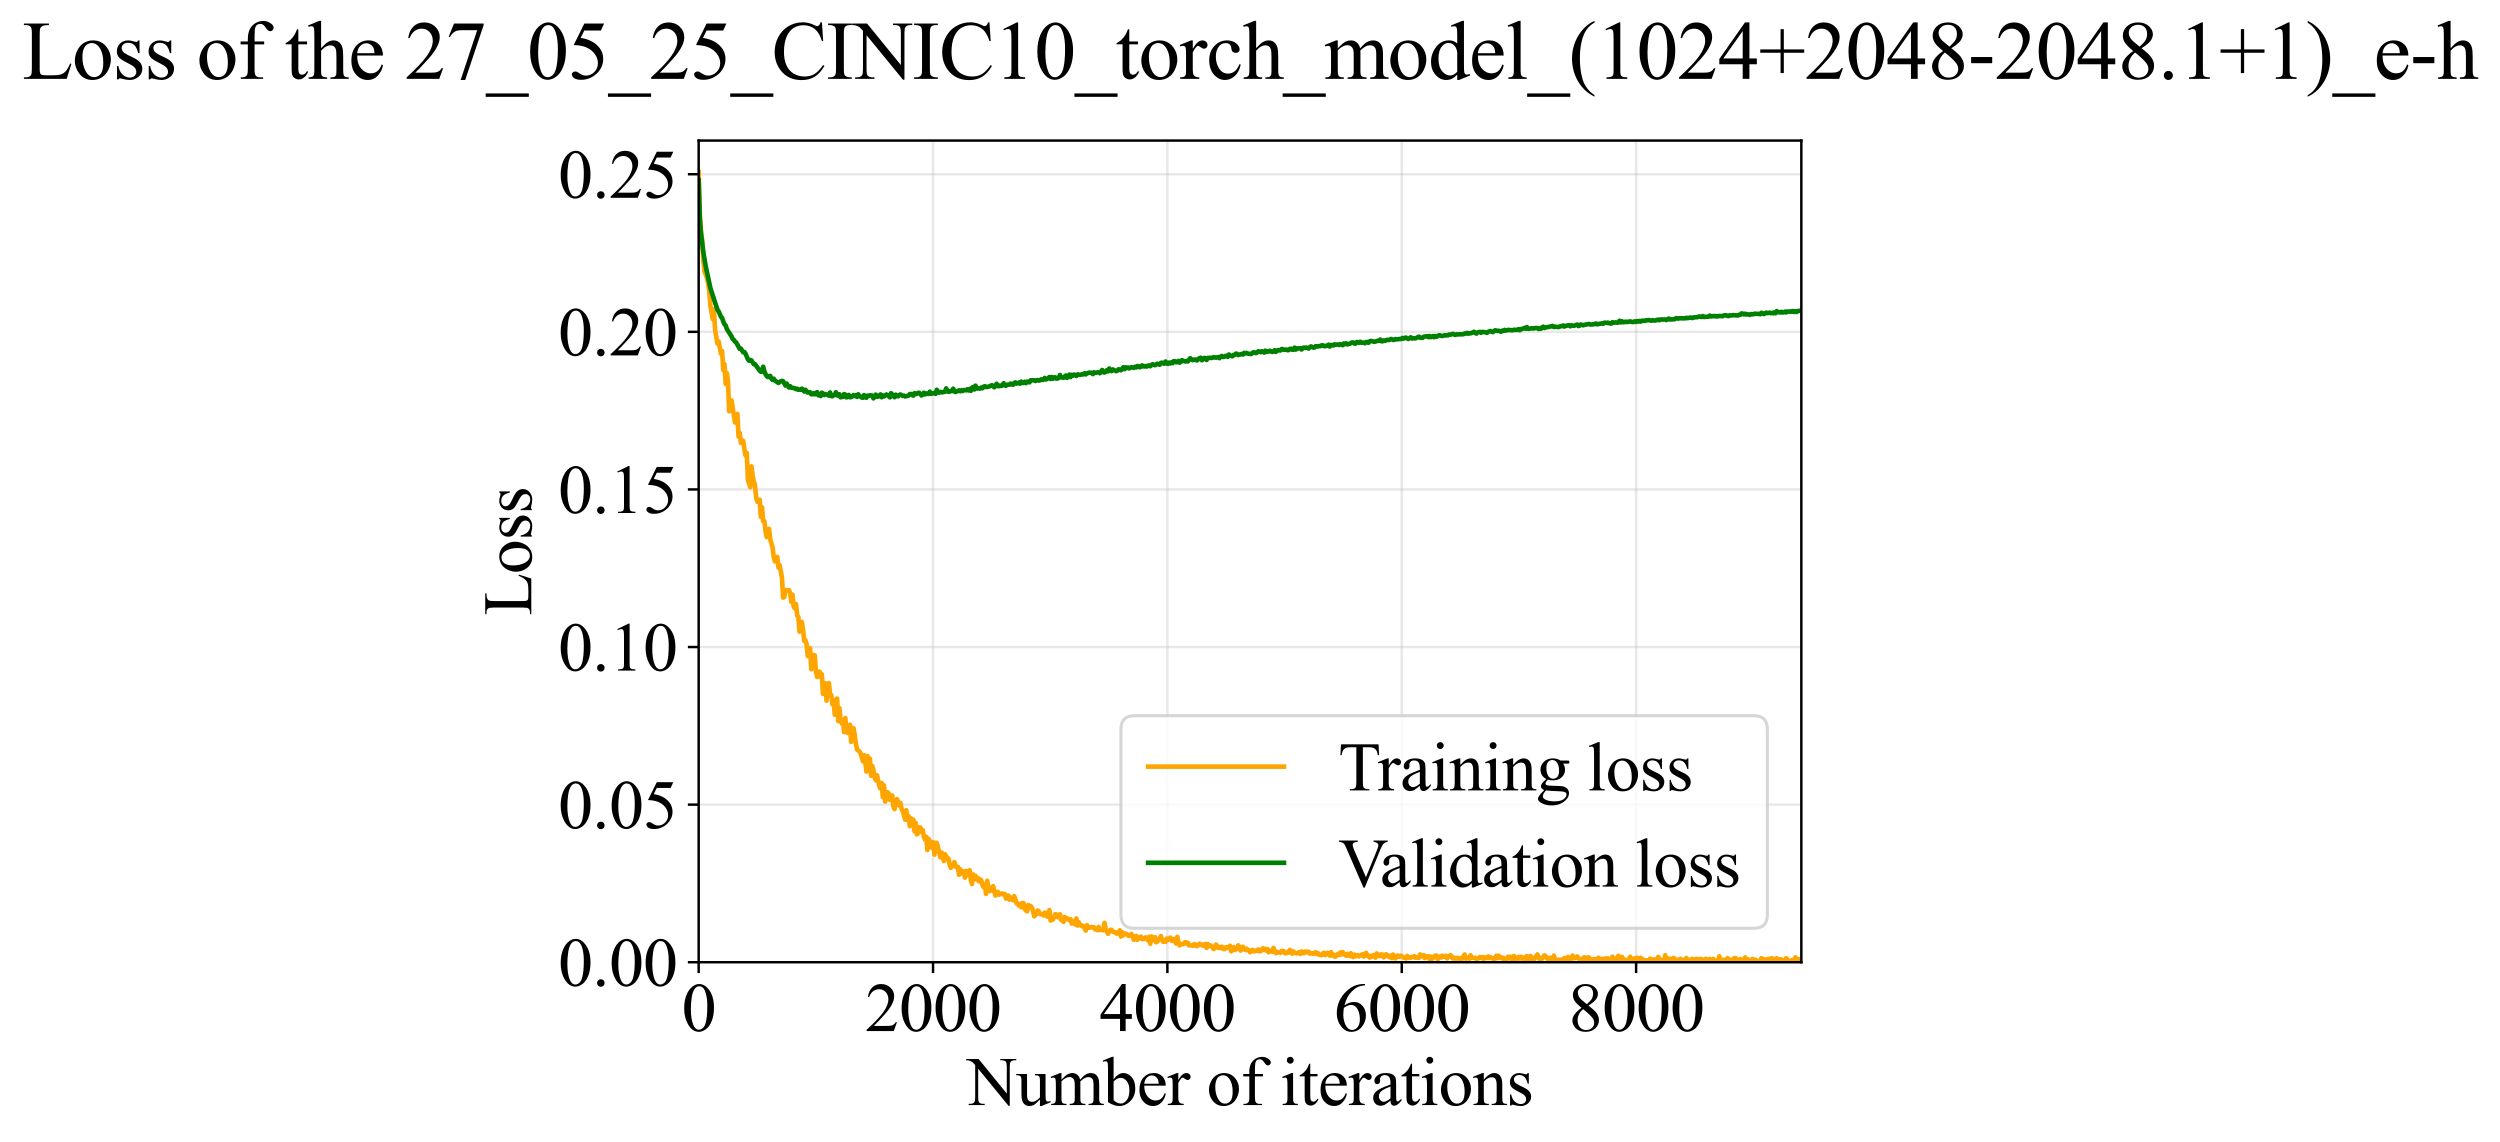 <?xml version="1.0" encoding="utf-8" standalone="no"?>
<!DOCTYPE svg PUBLIC "-//W3C//DTD SVG 1.1//EN"
  "http://www.w3.org/Graphics/SVG/1.1/DTD/svg11.dtd">
<svg xmlns:xlink="http://www.w3.org/1999/xlink" width="809.671pt" height="369.808pt" viewBox="0 0 809.671 369.808" xmlns="http://www.w3.org/2000/svg" version="1.1">
 <defs>
  <style type="text/css">*{stroke-linejoin: round; stroke-linecap: butt}</style>
 </defs>
 <g id="figure_1">
  <g id="patch_1">
   <path d="M -0 369.808 
L 809.671 369.808 
L 809.671 0 
L -0 0 
z
" style="fill: #ffffff"/>
  </g>
  <g id="axes_1">
   <g id="patch_2">
    <path d="M 226.276 311.644 
L 583.396 311.644 
L 583.396 45.532 
L 226.276 45.532 
z
" style="fill: #ffffff"/>
   </g>
   <g id="matplotlib.axis_1">
    <g id="xtick_1">
     <g id="line2d_1">
      <path d="M 226.276 311.644 
L 226.276 45.532 
" clip-path="url(#pa96e1099b2)" style="fill: none; stroke: #b0b0b0; stroke-opacity: 0.3; stroke-width: 0.8; stroke-linecap: square"/>
     </g>
     <g id="line2d_2">
      <defs>
       <path id="mc2a629bda8" d="M 0 0 
L 0 3.5 
" style="stroke: #000000; stroke-width: 0.8"/>
      </defs>
      <g>
       <use xlink:href="#mc2a629bda8" x="226.276" y="311.644" style="stroke: #000000; stroke-width: 0.8"/>
      </g>
     </g>
     <g id="text_1">
      <!-- 0 -->
      <g transform="translate(220.776 333.92) scale(0.22 -0.22)">
       <defs>
        <path id="TimesNewRomanPSMT-30" d="M 231 2094 
Q 231 2819 450 3342 
Q 669 3866 1031 4122 
Q 1313 4325 1613 4325 
Q 2100 4325 2488 3828 
Q 2972 3213 2972 2159 
Q 2972 1422 2759 906 
Q 2547 391 2217 158 
Q 1888 -75 1581 -75 
Q 975 -75 572 641 
Q 231 1244 231 2094 
z
M 844 2016 
Q 844 1141 1059 588 
Q 1238 122 1591 122 
Q 1759 122 1940 273 
Q 2122 425 2216 781 
Q 2359 1319 2359 2297 
Q 2359 3022 2209 3506 
Q 2097 3866 1919 4016 
Q 1791 4119 1609 4119 
Q 1397 4119 1231 3928 
Q 1006 3669 925 3112 
Q 844 2556 844 2016 
z
" transform="scale(0.016)"/>
       </defs>
       <use xlink:href="#TimesNewRomanPSMT-30"/>
      </g>
     </g>
    </g>
    <g id="xtick_2">
     <g id="line2d_3">
      <path d="M 302.178 311.644 
L 302.178 45.532 
" clip-path="url(#pa96e1099b2)" style="fill: none; stroke: #b0b0b0; stroke-opacity: 0.3; stroke-width: 0.8; stroke-linecap: square"/>
     </g>
     <g id="line2d_4">
      <g>
       <use xlink:href="#mc2a629bda8" x="302.178" y="311.644" style="stroke: #000000; stroke-width: 0.8"/>
      </g>
     </g>
     <g id="text_2">
      <!-- 2000 -->
      <g transform="translate(280.178 333.92) scale(0.22 -0.22)">
       <defs>
        <path id="TimesNewRomanPSMT-32" d="M 2934 816 
L 2638 0 
L 138 0 
L 138 116 
Q 1241 1122 1691 1759 
Q 2141 2397 2141 2925 
Q 2141 3328 1894 3587 
Q 1647 3847 1303 3847 
Q 991 3847 742 3664 
Q 494 3481 375 3128 
L 259 3128 
Q 338 3706 661 4015 
Q 984 4325 1469 4325 
Q 1984 4325 2329 3994 
Q 2675 3663 2675 3213 
Q 2675 2891 2525 2569 
Q 2294 2063 1775 1497 
Q 997 647 803 472 
L 1909 472 
Q 2247 472 2383 497 
Q 2519 522 2628 598 
Q 2738 675 2819 816 
L 2934 816 
z
" transform="scale(0.016)"/>
       </defs>
       <use xlink:href="#TimesNewRomanPSMT-32"/>
       <use xlink:href="#TimesNewRomanPSMT-30" transform="translate(50 0)"/>
       <use xlink:href="#TimesNewRomanPSMT-30" transform="translate(100 0)"/>
       <use xlink:href="#TimesNewRomanPSMT-30" transform="translate(150 0)"/>
      </g>
     </g>
    </g>
    <g id="xtick_3">
     <g id="line2d_5">
      <path d="M 378.08 311.644 
L 378.08 45.532 
" clip-path="url(#pa96e1099b2)" style="fill: none; stroke: #b0b0b0; stroke-opacity: 0.3; stroke-width: 0.8; stroke-linecap: square"/>
     </g>
     <g id="line2d_6">
      <g>
       <use xlink:href="#mc2a629bda8" x="378.08" y="311.644" style="stroke: #000000; stroke-width: 0.8"/>
      </g>
     </g>
     <g id="text_3">
      <!-- 4000 -->
      <g transform="translate(356.08 333.92) scale(0.22 -0.22)">
       <defs>
        <path id="TimesNewRomanPSMT-34" d="M 2978 1563 
L 2978 1119 
L 2409 1119 
L 2409 0 
L 1894 0 
L 1894 1119 
L 100 1119 
L 100 1519 
L 2066 4325 
L 2409 4325 
L 2409 1563 
L 2978 1563 
z
M 1894 1563 
L 1894 3666 
L 406 1563 
L 1894 1563 
z
" transform="scale(0.016)"/>
       </defs>
       <use xlink:href="#TimesNewRomanPSMT-34"/>
       <use xlink:href="#TimesNewRomanPSMT-30" transform="translate(50 0)"/>
       <use xlink:href="#TimesNewRomanPSMT-30" transform="translate(100 0)"/>
       <use xlink:href="#TimesNewRomanPSMT-30" transform="translate(150 0)"/>
      </g>
     </g>
    </g>
    <g id="xtick_4">
     <g id="line2d_7">
      <path d="M 453.982 311.644 
L 453.982 45.532 
" clip-path="url(#pa96e1099b2)" style="fill: none; stroke: #b0b0b0; stroke-opacity: 0.3; stroke-width: 0.8; stroke-linecap: square"/>
     </g>
     <g id="line2d_8">
      <g>
       <use xlink:href="#mc2a629bda8" x="453.982" y="311.644" style="stroke: #000000; stroke-width: 0.8"/>
      </g>
     </g>
     <g id="text_4">
      <!-- 6000 -->
      <g transform="translate(431.982 333.92) scale(0.22 -0.22)">
       <defs>
        <path id="TimesNewRomanPSMT-36" d="M 2869 4325 
L 2869 4209 
Q 2456 4169 2195 4045 
Q 1934 3922 1679 3669 
Q 1425 3416 1258 3105 
Q 1091 2794 978 2366 
Q 1428 2675 1881 2675 
Q 2316 2675 2634 2325 
Q 2953 1975 2953 1425 
Q 2953 894 2631 456 
Q 2244 -75 1606 -75 
Q 1172 -75 869 213 
Q 275 772 275 1663 
Q 275 2231 503 2743 
Q 731 3256 1154 3653 
Q 1578 4050 1965 4187 
Q 2353 4325 2688 4325 
L 2869 4325 
z
M 925 2138 
Q 869 1716 869 1456 
Q 869 1156 980 804 
Q 1091 453 1309 247 
Q 1469 100 1697 100 
Q 1969 100 2183 356 
Q 2397 613 2397 1088 
Q 2397 1622 2184 2012 
Q 1972 2403 1581 2403 
Q 1463 2403 1327 2353 
Q 1191 2303 925 2138 
z
" transform="scale(0.016)"/>
       </defs>
       <use xlink:href="#TimesNewRomanPSMT-36"/>
       <use xlink:href="#TimesNewRomanPSMT-30" transform="translate(50 0)"/>
       <use xlink:href="#TimesNewRomanPSMT-30" transform="translate(100 0)"/>
       <use xlink:href="#TimesNewRomanPSMT-30" transform="translate(150 0)"/>
      </g>
     </g>
    </g>
    <g id="xtick_5">
     <g id="line2d_9">
      <path d="M 529.884 311.644 
L 529.884 45.532 
" clip-path="url(#pa96e1099b2)" style="fill: none; stroke: #b0b0b0; stroke-opacity: 0.3; stroke-width: 0.8; stroke-linecap: square"/>
     </g>
     <g id="line2d_10">
      <g>
       <use xlink:href="#mc2a629bda8" x="529.884" y="311.644" style="stroke: #000000; stroke-width: 0.8"/>
      </g>
     </g>
     <g id="text_5">
      <!-- 8000 -->
      <g transform="translate(507.884 333.92) scale(0.22 -0.22)">
       <defs>
        <path id="TimesNewRomanPSMT-38" d="M 1228 2134 
Q 725 2547 579 2797 
Q 434 3047 434 3316 
Q 434 3728 753 4026 
Q 1072 4325 1600 4325 
Q 2113 4325 2425 4047 
Q 2738 3769 2738 3413 
Q 2738 3175 2569 2928 
Q 2400 2681 1866 2347 
Q 2416 1922 2594 1678 
Q 2831 1359 2831 1006 
Q 2831 559 2490 242 
Q 2150 -75 1597 -75 
Q 994 -75 656 303 
Q 388 606 388 966 
Q 388 1247 577 1523 
Q 766 1800 1228 2134 
z
M 1719 2469 
Q 2094 2806 2194 3001 
Q 2294 3197 2294 3444 
Q 2294 3772 2109 3958 
Q 1925 4144 1606 4144 
Q 1288 4144 1088 3959 
Q 888 3775 888 3528 
Q 888 3366 970 3203 
Q 1053 3041 1206 2894 
L 1719 2469 
z
M 1375 2016 
Q 1116 1797 991 1539 
Q 866 1281 866 981 
Q 866 578 1086 336 
Q 1306 94 1647 94 
Q 1984 94 2187 284 
Q 2391 475 2391 747 
Q 2391 972 2272 1150 
Q 2050 1481 1375 2016 
z
" transform="scale(0.016)"/>
       </defs>
       <use xlink:href="#TimesNewRomanPSMT-38"/>
       <use xlink:href="#TimesNewRomanPSMT-30" transform="translate(50 0)"/>
       <use xlink:href="#TimesNewRomanPSMT-30" transform="translate(100 0)"/>
       <use xlink:href="#TimesNewRomanPSMT-30" transform="translate(150 0)"/>
      </g>
     </g>
    </g>
    <g id="text_6">
     <!-- Number of iterations -->
     <g transform="translate(313.194 357.902) scale(0.22 -0.22)">
      <defs>
       <path id="TimesNewRomanPSMT-4e" d="M -84 4238 
L 1066 4238 
L 3656 1059 
L 3656 3503 
Q 3656 3894 3569 3991 
Q 3453 4122 3203 4122 
L 3056 4122 
L 3056 4238 
L 4531 4238 
L 4531 4122 
L 4381 4122 
Q 4113 4122 4000 3959 
Q 3931 3859 3931 3503 
L 3931 -69 
L 3819 -69 
L 1025 3344 
L 1025 734 
Q 1025 344 1109 247 
Q 1228 116 1475 116 
L 1625 116 
L 1625 0 
L 150 0 
L 150 116 
L 297 116 
Q 569 116 681 278 
Q 750 378 750 734 
L 750 3681 
Q 566 3897 470 3965 
Q 375 4034 191 4094 
Q 100 4122 -84 4122 
L -84 4238 
z
" transform="scale(0.016)"/>
       <path id="TimesNewRomanPSMT-75" d="M 2709 2863 
L 2709 1128 
Q 2709 631 2732 520 
Q 2756 409 2807 365 
Q 2859 322 2928 322 
Q 3025 322 3147 375 
L 3191 266 
L 2334 -88 
L 2194 -88 
L 2194 519 
Q 1825 119 1631 15 
Q 1438 -88 1222 -88 
Q 981 -88 804 51 
Q 628 191 559 409 
Q 491 628 491 1028 
L 491 2306 
Q 491 2509 447 2587 
Q 403 2666 317 2708 
Q 231 2750 6 2747 
L 6 2863 
L 1009 2863 
L 1009 947 
Q 1009 547 1148 422 
Q 1288 297 1484 297 
Q 1619 297 1789 381 
Q 1959 466 2194 703 
L 2194 2325 
Q 2194 2569 2105 2655 
Q 2016 2741 1734 2747 
L 1734 2863 
L 2709 2863 
z
" transform="scale(0.016)"/>
       <path id="TimesNewRomanPSMT-6d" d="M 1050 2338 
Q 1363 2650 1419 2697 
Q 1559 2816 1721 2881 
Q 1884 2947 2044 2947 
Q 2313 2947 2506 2790 
Q 2700 2634 2766 2338 
Q 3088 2713 3309 2830 
Q 3531 2947 3766 2947 
Q 3994 2947 4170 2830 
Q 4347 2713 4450 2447 
Q 4519 2266 4519 1878 
L 4519 647 
Q 4519 378 4559 278 
Q 4591 209 4675 161 
Q 4759 113 4950 113 
L 4950 0 
L 3538 0 
L 3538 113 
L 3597 113 
Q 3781 113 3884 184 
Q 3956 234 3988 344 
Q 4000 397 4000 647 
L 4000 1878 
Q 4000 2228 3916 2372 
Q 3794 2572 3525 2572 
Q 3359 2572 3192 2489 
Q 3025 2406 2788 2181 
L 2781 2147 
L 2788 2013 
L 2788 647 
Q 2788 353 2820 281 
Q 2853 209 2943 161 
Q 3034 113 3253 113 
L 3253 0 
L 1806 0 
L 1806 113 
Q 2044 113 2133 169 
Q 2222 225 2256 338 
Q 2272 391 2272 647 
L 2272 1878 
Q 2272 2228 2169 2381 
Q 2031 2581 1784 2581 
Q 1616 2581 1450 2491 
Q 1191 2353 1050 2181 
L 1050 647 
Q 1050 366 1089 281 
Q 1128 197 1204 155 
Q 1281 113 1516 113 
L 1516 0 
L 100 0 
L 100 113 
Q 297 113 375 155 
Q 453 197 493 289 
Q 534 381 534 647 
L 534 1741 
Q 534 2213 506 2350 
Q 484 2453 437 2492 
Q 391 2531 309 2531 
Q 222 2531 100 2484 
L 53 2597 
L 916 2947 
L 1050 2947 
L 1050 2338 
z
" transform="scale(0.016)"/>
       <path id="TimesNewRomanPSMT-62" d="M 984 2369 
Q 1400 2947 1881 2947 
Q 2322 2947 2650 2570 
Q 2978 2194 2978 1541 
Q 2978 778 2472 313 
Q 2038 -88 1503 -88 
Q 1253 -88 995 3 
Q 738 94 469 275 
L 469 3241 
Q 469 3728 445 3840 
Q 422 3953 372 3993 
Q 322 4034 247 4034 
Q 159 4034 28 3984 
L -16 4094 
L 844 4444 
L 984 4444 
L 984 2369 
z
M 984 2169 
L 984 456 
Q 1144 300 1314 220 
Q 1484 141 1663 141 
Q 1947 141 2192 453 
Q 2438 766 2438 1363 
Q 2438 1913 2192 2208 
Q 1947 2503 1634 2503 
Q 1469 2503 1303 2419 
Q 1178 2356 984 2169 
z
" transform="scale(0.016)"/>
       <path id="TimesNewRomanPSMT-65" d="M 681 1784 
Q 678 1147 991 784 
Q 1303 422 1725 422 
Q 2006 422 2214 576 
Q 2422 731 2563 1106 
L 2659 1044 
Q 2594 616 2278 264 
Q 1963 -88 1488 -88 
Q 972 -88 605 314 
Q 238 716 238 1394 
Q 238 2128 614 2539 
Q 991 2950 1559 2950 
Q 2041 2950 2350 2633 
Q 2659 2316 2659 1784 
L 681 1784 
z
M 681 1966 
L 2006 1966 
Q 1991 2241 1941 2353 
Q 1863 2528 1708 2628 
Q 1553 2728 1384 2728 
Q 1125 2728 920 2526 
Q 716 2325 681 1966 
z
" transform="scale(0.016)"/>
       <path id="TimesNewRomanPSMT-72" d="M 1038 2947 
L 1038 2303 
Q 1397 2947 1775 2947 
Q 1947 2947 2059 2842 
Q 2172 2738 2172 2600 
Q 2172 2478 2090 2393 
Q 2009 2309 1897 2309 
Q 1788 2309 1652 2417 
Q 1516 2525 1450 2525 
Q 1394 2525 1328 2463 
Q 1188 2334 1038 2041 
L 1038 669 
Q 1038 431 1097 309 
Q 1138 225 1241 169 
Q 1344 113 1538 113 
L 1538 0 
L 72 0 
L 72 113 
Q 291 113 397 181 
Q 475 231 506 341 
Q 522 394 522 644 
L 522 1753 
Q 522 2253 501 2348 
Q 481 2444 426 2487 
Q 372 2531 291 2531 
Q 194 2531 72 2484 
L 41 2597 
L 906 2947 
L 1038 2947 
z
" transform="scale(0.016)"/>
       <path id="TimesNewRomanPSMT-20" transform="scale(0.016)"/>
       <path id="TimesNewRomanPSMT-6f" d="M 1600 2947 
Q 2250 2947 2644 2453 
Q 2978 2031 2978 1484 
Q 2978 1100 2793 706 
Q 2609 313 2286 112 
Q 1963 -88 1566 -88 
Q 919 -88 538 428 
Q 216 863 216 1403 
Q 216 1797 411 2186 
Q 606 2575 925 2761 
Q 1244 2947 1600 2947 
z
M 1503 2744 
Q 1338 2744 1170 2645 
Q 1003 2547 900 2300 
Q 797 2053 797 1666 
Q 797 1041 1045 587 
Q 1294 134 1700 134 
Q 2003 134 2200 384 
Q 2397 634 2397 1244 
Q 2397 2006 2069 2444 
Q 1847 2744 1503 2744 
z
" transform="scale(0.016)"/>
       <path id="TimesNewRomanPSMT-66" d="M 1319 2638 
L 1319 756 
Q 1319 356 1406 250 
Q 1522 113 1716 113 
L 1975 113 
L 1975 0 
L 266 0 
L 266 113 
L 394 113 
Q 519 113 622 175 
Q 725 238 764 344 
Q 803 450 803 756 
L 803 2638 
L 247 2638 
L 247 2863 
L 803 2863 
L 803 3050 
Q 803 3478 940 3775 
Q 1078 4072 1361 4255 
Q 1644 4438 1997 4438 
Q 2325 4438 2600 4225 
Q 2781 4084 2781 3909 
Q 2781 3816 2700 3733 
Q 2619 3650 2525 3650 
Q 2453 3650 2373 3701 
Q 2294 3753 2178 3923 
Q 2063 4094 1966 4153 
Q 1869 4213 1750 4213 
Q 1606 4213 1506 4136 
Q 1406 4059 1362 3898 
Q 1319 3738 1319 3069 
L 1319 2863 
L 2056 2863 
L 2056 2638 
L 1319 2638 
z
" transform="scale(0.016)"/>
       <path id="TimesNewRomanPSMT-69" d="M 928 4444 
Q 1059 4444 1151 4351 
Q 1244 4259 1244 4128 
Q 1244 3997 1151 3903 
Q 1059 3809 928 3809 
Q 797 3809 703 3903 
Q 609 3997 609 4128 
Q 609 4259 701 4351 
Q 794 4444 928 4444 
z
M 1188 2947 
L 1188 647 
Q 1188 378 1227 289 
Q 1266 200 1342 156 
Q 1419 113 1622 113 
L 1622 0 
L 231 0 
L 231 113 
Q 441 113 512 153 
Q 584 194 626 287 
Q 669 381 669 647 
L 669 1750 
Q 669 2216 641 2353 
Q 619 2453 572 2492 
Q 525 2531 444 2531 
Q 356 2531 231 2484 
L 188 2597 
L 1050 2947 
L 1188 2947 
z
" transform="scale(0.016)"/>
       <path id="TimesNewRomanPSMT-74" d="M 1031 3803 
L 1031 2863 
L 1700 2863 
L 1700 2644 
L 1031 2644 
L 1031 788 
Q 1031 509 1111 412 
Q 1191 316 1316 316 
Q 1419 316 1516 380 
Q 1613 444 1666 569 
L 1788 569 
Q 1678 263 1478 108 
Q 1278 -47 1066 -47 
Q 922 -47 784 33 
Q 647 113 581 261 
Q 516 409 516 719 
L 516 2644 
L 63 2644 
L 63 2747 
Q 234 2816 414 2980 
Q 594 3144 734 3369 
Q 806 3488 934 3803 
L 1031 3803 
z
" transform="scale(0.016)"/>
       <path id="TimesNewRomanPSMT-61" d="M 1822 413 
Q 1381 72 1269 19 
Q 1100 -59 909 -59 
Q 613 -59 420 144 
Q 228 347 228 678 
Q 228 888 322 1041 
Q 450 1253 767 1440 
Q 1084 1628 1822 1897 
L 1822 2009 
Q 1822 2438 1686 2597 
Q 1550 2756 1291 2756 
Q 1094 2756 978 2650 
Q 859 2544 859 2406 
L 866 2225 
Q 866 2081 792 2003 
Q 719 1925 600 1925 
Q 484 1925 411 2006 
Q 338 2088 338 2228 
Q 338 2497 613 2722 
Q 888 2947 1384 2947 
Q 1766 2947 2009 2819 
Q 2194 2722 2281 2516 
Q 2338 2381 2338 1966 
L 2338 994 
Q 2338 584 2353 492 
Q 2369 400 2405 369 
Q 2441 338 2488 338 
Q 2538 338 2575 359 
Q 2641 400 2828 588 
L 2828 413 
Q 2478 -56 2159 -56 
Q 2006 -56 1915 50 
Q 1825 156 1822 413 
z
M 1822 616 
L 1822 1706 
Q 1350 1519 1213 1441 
Q 966 1303 859 1153 
Q 753 1003 753 825 
Q 753 600 887 451 
Q 1022 303 1197 303 
Q 1434 303 1822 616 
z
" transform="scale(0.016)"/>
       <path id="TimesNewRomanPSMT-6e" d="M 1034 2341 
Q 1538 2947 1994 2947 
Q 2228 2947 2397 2830 
Q 2566 2713 2666 2444 
Q 2734 2256 2734 1869 
L 2734 647 
Q 2734 375 2778 278 
Q 2813 200 2889 156 
Q 2966 113 3172 113 
L 3172 0 
L 1756 0 
L 1756 113 
L 1816 113 
Q 2016 113 2095 173 
Q 2175 234 2206 353 
Q 2219 400 2219 647 
L 2219 1819 
Q 2219 2209 2117 2386 
Q 2016 2563 1775 2563 
Q 1403 2563 1034 2156 
L 1034 647 
Q 1034 356 1069 288 
Q 1113 197 1189 155 
Q 1266 113 1500 113 
L 1500 0 
L 84 0 
L 84 113 
L 147 113 
Q 366 113 442 223 
Q 519 334 519 647 
L 519 1709 
Q 519 2225 495 2337 
Q 472 2450 423 2490 
Q 375 2531 294 2531 
Q 206 2531 84 2484 
L 38 2597 
L 900 2947 
L 1034 2947 
L 1034 2341 
z
" transform="scale(0.016)"/>
       <path id="TimesNewRomanPSMT-73" d="M 2050 2947 
L 2050 1972 
L 1947 1972 
Q 1828 2431 1642 2597 
Q 1456 2763 1169 2763 
Q 950 2763 815 2647 
Q 681 2531 681 2391 
Q 681 2216 781 2091 
Q 878 1963 1175 1819 
L 1631 1597 
Q 2266 1288 2266 781 
Q 2266 391 1970 151 
Q 1675 -88 1309 -88 
Q 1047 -88 709 6 
Q 606 38 541 38 
Q 469 38 428 -44 
L 325 -44 
L 325 978 
L 428 978 
Q 516 541 762 319 
Q 1009 97 1316 97 
Q 1531 97 1667 223 
Q 1803 350 1803 528 
Q 1803 744 1651 891 
Q 1500 1038 1047 1263 
Q 594 1488 453 1669 
Q 313 1847 313 2119 
Q 313 2472 555 2709 
Q 797 2947 1181 2947 
Q 1350 2947 1591 2875 
Q 1750 2828 1803 2828 
Q 1853 2828 1881 2850 
Q 1909 2872 1947 2947 
L 2050 2947 
z
" transform="scale(0.016)"/>
      </defs>
      <use xlink:href="#TimesNewRomanPSMT-4e"/>
      <use xlink:href="#TimesNewRomanPSMT-75" transform="translate(72.217 0)"/>
      <use xlink:href="#TimesNewRomanPSMT-6d" transform="translate(122.217 0)"/>
      <use xlink:href="#TimesNewRomanPSMT-62" transform="translate(200 0)"/>
      <use xlink:href="#TimesNewRomanPSMT-65" transform="translate(250 0)"/>
      <use xlink:href="#TimesNewRomanPSMT-72" transform="translate(294.385 0)"/>
      <use xlink:href="#TimesNewRomanPSMT-20" transform="translate(327.686 0)"/>
      <use xlink:href="#TimesNewRomanPSMT-6f" transform="translate(352.686 0)"/>
      <use xlink:href="#TimesNewRomanPSMT-66" transform="translate(402.686 0)"/>
      <use xlink:href="#TimesNewRomanPSMT-20" transform="translate(435.986 0)"/>
      <use xlink:href="#TimesNewRomanPSMT-69" transform="translate(460.986 0)"/>
      <use xlink:href="#TimesNewRomanPSMT-74" transform="translate(488.77 0)"/>
      <use xlink:href="#TimesNewRomanPSMT-65" transform="translate(516.553 0)"/>
      <use xlink:href="#TimesNewRomanPSMT-72" transform="translate(560.938 0)"/>
      <use xlink:href="#TimesNewRomanPSMT-61" transform="translate(594.238 0)"/>
      <use xlink:href="#TimesNewRomanPSMT-74" transform="translate(638.623 0)"/>
      <use xlink:href="#TimesNewRomanPSMT-69" transform="translate(666.406 0)"/>
      <use xlink:href="#TimesNewRomanPSMT-6f" transform="translate(694.189 0)"/>
      <use xlink:href="#TimesNewRomanPSMT-6e" transform="translate(744.189 0)"/>
      <use xlink:href="#TimesNewRomanPSMT-73" transform="translate(794.189 0)"/>
     </g>
    </g>
   </g>
   <g id="matplotlib.axis_2">
    <g id="ytick_1">
     <g id="line2d_11">
      <path d="M 226.276 311.644 
L 583.396 311.644 
" clip-path="url(#pa96e1099b2)" style="fill: none; stroke: #b0b0b0; stroke-opacity: 0.3; stroke-width: 0.8; stroke-linecap: square"/>
     </g>
     <g id="line2d_12">
      <defs>
       <path id="m8495eeb3bd" d="M 0 0 
L -3.5 0 
" style="stroke: #000000; stroke-width: 0.8"/>
      </defs>
      <g>
       <use xlink:href="#m8495eeb3bd" x="226.276" y="311.644" style="stroke: #000000; stroke-width: 0.8"/>
      </g>
     </g>
     <g id="text_7">
      <!-- 0.00 -->
      <g transform="translate(180.776 319.282) scale(0.22 -0.22)">
       <defs>
        <path id="TimesNewRomanPSMT-2e" d="M 800 606 
Q 947 606 1047 504 
Q 1147 403 1147 259 
Q 1147 116 1045 14 
Q 944 -88 800 -88 
Q 656 -88 554 14 
Q 453 116 453 259 
Q 453 406 554 506 
Q 656 606 800 606 
z
" transform="scale(0.016)"/>
       </defs>
       <use xlink:href="#TimesNewRomanPSMT-30"/>
       <use xlink:href="#TimesNewRomanPSMT-2e" transform="translate(50 0)"/>
       <use xlink:href="#TimesNewRomanPSMT-30" transform="translate(75 0)"/>
       <use xlink:href="#TimesNewRomanPSMT-30" transform="translate(125 0)"/>
      </g>
     </g>
    </g>
    <g id="ytick_2">
     <g id="line2d_13">
      <path d="M 226.276 260.6 
L 583.396 260.6 
" clip-path="url(#pa96e1099b2)" style="fill: none; stroke: #b0b0b0; stroke-opacity: 0.3; stroke-width: 0.8; stroke-linecap: square"/>
     </g>
     <g id="line2d_14">
      <g>
       <use xlink:href="#m8495eeb3bd" x="226.276" y="260.6" style="stroke: #000000; stroke-width: 0.8"/>
      </g>
     </g>
     <g id="text_8">
      <!-- 0.05 -->
      <g transform="translate(180.776 268.238) scale(0.22 -0.22)">
       <defs>
        <path id="TimesNewRomanPSMT-35" d="M 2778 4238 
L 2534 3706 
L 1259 3706 
L 981 3138 
Q 1809 3016 2294 2522 
Q 2709 2097 2709 1522 
Q 2709 1188 2573 903 
Q 2438 619 2231 419 
Q 2025 219 1772 97 
Q 1413 -75 1034 -75 
Q 653 -75 479 54 
Q 306 184 306 341 
Q 306 428 378 495 
Q 450 563 559 563 
Q 641 563 702 538 
Q 763 513 909 409 
Q 1144 247 1384 247 
Q 1750 247 2026 523 
Q 2303 800 2303 1197 
Q 2303 1581 2056 1914 
Q 1809 2247 1375 2428 
Q 1034 2569 447 2591 
L 1259 4238 
L 2778 4238 
z
" transform="scale(0.016)"/>
       </defs>
       <use xlink:href="#TimesNewRomanPSMT-30"/>
       <use xlink:href="#TimesNewRomanPSMT-2e" transform="translate(50 0)"/>
       <use xlink:href="#TimesNewRomanPSMT-30" transform="translate(75 0)"/>
       <use xlink:href="#TimesNewRomanPSMT-35" transform="translate(125 0)"/>
      </g>
     </g>
    </g>
    <g id="ytick_3">
     <g id="line2d_15">
      <path d="M 226.276 209.557 
L 583.396 209.557 
" clip-path="url(#pa96e1099b2)" style="fill: none; stroke: #b0b0b0; stroke-opacity: 0.3; stroke-width: 0.8; stroke-linecap: square"/>
     </g>
     <g id="line2d_16">
      <g>
       <use xlink:href="#m8495eeb3bd" x="226.276" y="209.557" style="stroke: #000000; stroke-width: 0.8"/>
      </g>
     </g>
     <g id="text_9">
      <!-- 0.10 -->
      <g transform="translate(180.776 217.195) scale(0.22 -0.22)">
       <defs>
        <path id="TimesNewRomanPSMT-31" d="M 750 3822 
L 1781 4325 
L 1884 4325 
L 1884 747 
Q 1884 391 1914 303 
Q 1944 216 2037 169 
Q 2131 122 2419 116 
L 2419 0 
L 825 0 
L 825 116 
Q 1125 122 1212 167 
Q 1300 213 1334 289 
Q 1369 366 1369 747 
L 1369 3034 
Q 1369 3497 1338 3628 
Q 1316 3728 1258 3775 
Q 1200 3822 1119 3822 
Q 1003 3822 797 3725 
L 750 3822 
z
" transform="scale(0.016)"/>
       </defs>
       <use xlink:href="#TimesNewRomanPSMT-30"/>
       <use xlink:href="#TimesNewRomanPSMT-2e" transform="translate(50 0)"/>
       <use xlink:href="#TimesNewRomanPSMT-31" transform="translate(75 0)"/>
       <use xlink:href="#TimesNewRomanPSMT-30" transform="translate(125 0)"/>
      </g>
     </g>
    </g>
    <g id="ytick_4">
     <g id="line2d_17">
      <path d="M 226.276 158.514 
L 583.396 158.514 
" clip-path="url(#pa96e1099b2)" style="fill: none; stroke: #b0b0b0; stroke-opacity: 0.3; stroke-width: 0.8; stroke-linecap: square"/>
     </g>
     <g id="line2d_18">
      <g>
       <use xlink:href="#m8495eeb3bd" x="226.276" y="158.514" style="stroke: #000000; stroke-width: 0.8"/>
      </g>
     </g>
     <g id="text_10">
      <!-- 0.15 -->
      <g transform="translate(180.776 166.152) scale(0.22 -0.22)">
       <use xlink:href="#TimesNewRomanPSMT-30"/>
       <use xlink:href="#TimesNewRomanPSMT-2e" transform="translate(50 0)"/>
       <use xlink:href="#TimesNewRomanPSMT-31" transform="translate(75 0)"/>
       <use xlink:href="#TimesNewRomanPSMT-35" transform="translate(125 0)"/>
      </g>
     </g>
    </g>
    <g id="ytick_5">
     <g id="line2d_19">
      <path d="M 226.276 107.47 
L 583.396 107.47 
" clip-path="url(#pa96e1099b2)" style="fill: none; stroke: #b0b0b0; stroke-opacity: 0.3; stroke-width: 0.8; stroke-linecap: square"/>
     </g>
     <g id="line2d_20">
      <g>
       <use xlink:href="#m8495eeb3bd" x="226.276" y="107.47" style="stroke: #000000; stroke-width: 0.8"/>
      </g>
     </g>
     <g id="text_11">
      <!-- 0.20 -->
      <g transform="translate(180.776 115.108) scale(0.22 -0.22)">
       <use xlink:href="#TimesNewRomanPSMT-30"/>
       <use xlink:href="#TimesNewRomanPSMT-2e" transform="translate(50 0)"/>
       <use xlink:href="#TimesNewRomanPSMT-32" transform="translate(75 0)"/>
       <use xlink:href="#TimesNewRomanPSMT-30" transform="translate(125 0)"/>
      </g>
     </g>
    </g>
    <g id="ytick_6">
     <g id="line2d_21">
      <path d="M 226.276 56.427 
L 583.396 56.427 
" clip-path="url(#pa96e1099b2)" style="fill: none; stroke: #b0b0b0; stroke-opacity: 0.3; stroke-width: 0.8; stroke-linecap: square"/>
     </g>
     <g id="line2d_22">
      <g>
       <use xlink:href="#m8495eeb3bd" x="226.276" y="56.427" style="stroke: #000000; stroke-width: 0.8"/>
      </g>
     </g>
     <g id="text_12">
      <!-- 0.25 -->
      <g transform="translate(180.776 64.065) scale(0.22 -0.22)">
       <use xlink:href="#TimesNewRomanPSMT-30"/>
       <use xlink:href="#TimesNewRomanPSMT-2e" transform="translate(50 0)"/>
       <use xlink:href="#TimesNewRomanPSMT-32" transform="translate(75 0)"/>
       <use xlink:href="#TimesNewRomanPSMT-35" transform="translate(125 0)"/>
      </g>
     </g>
    </g>
    <g id="text_13">
     <!-- Loss -->
     <g transform="translate(172.07 199.369) rotate(-90) scale(0.22 -0.22)">
      <defs>
       <path id="TimesNewRomanPSMT-4c" d="M 3669 1172 
L 3772 1150 
L 3409 0 
L 128 0 
L 128 116 
L 288 116 
Q 556 116 672 291 
Q 738 391 738 753 
L 738 3488 
Q 738 3884 650 3984 
Q 528 4122 288 4122 
L 128 4122 
L 128 4238 
L 2047 4238 
L 2047 4122 
Q 1709 4125 1573 4059 
Q 1438 3994 1388 3894 
Q 1338 3794 1338 3416 
L 1338 753 
Q 1338 494 1388 397 
Q 1425 331 1503 300 
Q 1581 269 1991 269 
L 2300 269 
Q 2788 269 2984 341 
Q 3181 413 3343 595 
Q 3506 778 3669 1172 
z
" transform="scale(0.016)"/>
      </defs>
      <use xlink:href="#TimesNewRomanPSMT-4c"/>
      <use xlink:href="#TimesNewRomanPSMT-6f" transform="translate(61.084 0)"/>
      <use xlink:href="#TimesNewRomanPSMT-73" transform="translate(111.084 0)"/>
      <use xlink:href="#TimesNewRomanPSMT-73" transform="translate(150 0)"/>
     </g>
    </g>
   </g>
   <g id="line2d_23">
    <path d="M 226.276 55.74 
L 226.655 69.736 
L 227.035 75.281 
L 227.415 77.725 
L 227.795 84.303 
L 228.175 88.103 
L 228.555 88.891 
L 228.935 89.946 
L 229.315 91.642 
L 229.695 94.111 
L 230.075 99.1 
L 230.835 103.351 
L 231.214 100.182 
L 231.594 106.839 
L 232.354 111.293 
L 232.734 110.588 
L 233.494 114.56 
L 233.874 113.714 
L 234.254 119.912 
L 234.634 117.942 
L 235.014 124.356 
L 235.394 120.828 
L 235.773 123.424 
L 236.153 133.204 
L 236.533 132.775 
L 236.913 129.655 
L 238.053 136.837 
L 238.813 134.046 
L 239.193 141.401 
L 239.573 140.162 
L 239.952 143.449 
L 240.332 142.594 
L 240.712 142.81 
L 241.092 145.575 
L 241.472 147.52 
L 241.852 146.693 
L 242.232 155.398 
L 242.992 157.803 
L 243.372 151.044 
L 243.752 154.116 
L 244.132 155.962 
L 244.511 157.051 
L 244.891 161.14 
L 245.271 162.506 
L 245.651 161.952 
L 246.031 161.861 
L 246.411 167.415 
L 246.791 164.334 
L 247.171 168.799 
L 247.551 168.801 
L 247.931 172.034 
L 248.311 173.951 
L 248.691 173.477 
L 249.07 171.271 
L 249.45 174.631 
L 250.21 177.293 
L 250.59 180.418 
L 250.97 181.823 
L 251.35 180.948 
L 251.73 180.355 
L 252.11 183.822 
L 252.49 183.01 
L 253.25 187.117 
L 253.629 193.557 
L 254.009 193.393 
L 254.389 191.087 
L 254.769 191.254 
L 255.529 191.137 
L 255.909 192.017 
L 256.289 194.951 
L 256.669 192.607 
L 257.049 196.421 
L 257.429 197.059 
L 257.808 195.642 
L 258.188 199.388 
L 258.568 199.805 
L 258.948 204.578 
L 259.328 201.764 
L 259.708 201.443 
L 260.088 204.067 
L 260.468 207.572 
L 260.848 207.338 
L 261.228 208.604 
L 261.608 212.477 
L 261.988 211.497 
L 262.367 209.959 
L 262.747 216.75 
L 263.127 212.08 
L 263.887 212.252 
L 264.267 217.441 
L 264.647 219.25 
L 265.027 219.168 
L 265.407 217.508 
L 265.787 218.196 
L 266.167 218.393 
L 266.547 224.732 
L 266.926 222.593 
L 267.306 221.302 
L 267.686 226.926 
L 268.066 222.087 
L 268.446 221.204 
L 268.826 224.848 
L 269.206 225.082 
L 269.586 228.088 
L 269.966 226.646 
L 270.346 231.476 
L 270.726 229.551 
L 271.106 226.237 
L 271.485 233.554 
L 271.865 229.353 
L 272.245 233.09 
L 272.625 234.311 
L 273.005 233.499 
L 273.385 237.124 
L 273.765 232.543 
L 274.145 236.335 
L 274.525 237.382 
L 275.285 234.716 
L 275.664 240.264 
L 276.044 239.706 
L 276.424 235.834 
L 276.804 237.871 
L 277.184 240.767 
L 277.564 242.735 
L 278.324 243.346 
L 278.704 243.888 
L 279.464 246.571 
L 279.844 244.566 
L 280.223 246.519 
L 280.603 249.88 
L 280.983 244.849 
L 281.363 249.6 
L 281.743 245.708 
L 282.123 251.239 
L 282.503 248.112 
L 282.883 249.445 
L 283.263 251.663 
L 283.643 252.708 
L 284.023 251.087 
L 284.782 254.535 
L 285.162 255.357 
L 285.542 253.596 
L 285.922 258.179 
L 286.302 254.392 
L 286.682 259.62 
L 287.442 256.586 
L 287.822 256.945 
L 288.202 259.067 
L 288.582 258.947 
L 288.962 257.616 
L 289.341 261.168 
L 289.721 262.057 
L 290.101 259.437 
L 290.481 258.796 
L 290.861 259.525 
L 291.241 260.865 
L 291.621 260.086 
L 292.001 262.004 
L 292.381 262.729 
L 293.141 265.429 
L 293.52 262.396 
L 293.9 265.611 
L 294.28 264.337 
L 294.66 267.595 
L 295.04 265.055 
L 295.42 267.077 
L 295.8 265.47 
L 296.18 269.247 
L 296.56 266.497 
L 296.94 270.212 
L 297.32 269.849 
L 297.7 267.943 
L 298.079 268.01 
L 298.459 269.44 
L 298.839 268.838 
L 299.219 271.041 
L 299.599 271.921 
L 299.979 270.997 
L 300.359 275.308 
L 300.739 271.672 
L 301.119 272.478 
L 301.499 272.754 
L 301.879 274.603 
L 302.259 272.792 
L 302.638 276.783 
L 303.018 272.955 
L 303.398 272.965 
L 303.778 274.359 
L 304.538 277.626 
L 304.918 276.115 
L 305.298 276.479 
L 305.678 278.869 
L 306.058 276.661 
L 306.438 277.234 
L 306.818 278.257 
L 307.197 278.04 
L 307.577 280.097 
L 307.957 281.098 
L 308.337 280.349 
L 308.717 280.504 
L 309.097 279.226 
L 309.477 280.38 
L 309.857 280.885 
L 310.237 280.771 
L 310.617 283.32 
L 310.997 281.549 
L 311.376 282.912 
L 311.756 282.233 
L 312.136 282.185 
L 312.516 284.238 
L 312.896 282.095 
L 313.276 283.349 
L 313.656 283.039 
L 314.036 281.825 
L 314.416 284.98 
L 314.796 286.308 
L 315.176 283.212 
L 315.556 283.877 
L 315.935 283.665 
L 316.315 284.905 
L 316.695 284.327 
L 317.075 285.455 
L 317.455 284.765 
L 317.835 285.165 
L 318.215 286.664 
L 318.595 287.338 
L 318.975 286.38 
L 319.355 289.508 
L 319.735 285.257 
L 320.115 287.535 
L 320.494 288.619 
L 320.874 287.535 
L 321.254 288.4 
L 321.634 286.986 
L 322.394 290.02 
L 323.154 288.834 
L 323.534 289.761 
L 323.914 289.444 
L 324.294 289.549 
L 324.674 289.371 
L 325.053 289.761 
L 325.433 289.553 
L 325.813 291.026 
L 326.193 290.307 
L 326.573 290.041 
L 326.953 291.372 
L 327.333 290.677 
L 328.093 291.568 
L 328.473 290.243 
L 328.853 291.226 
L 329.232 292.535 
L 329.612 292.693 
L 329.992 293.282 
L 330.372 292.697 
L 330.752 293.859 
L 331.132 292.458 
L 331.512 292.549 
L 331.892 294.333 
L 332.272 294.893 
L 332.652 295.149 
L 333.032 293.094 
L 333.412 293.932 
L 333.791 293.419 
L 334.171 293.954 
L 334.551 294.912 
L 334.931 296.748 
L 335.691 295.977 
L 336.071 294.879 
L 336.451 295.207 
L 336.831 296.038 
L 337.211 296.153 
L 337.591 296.078 
L 337.971 296.463 
L 338.35 295.581 
L 338.73 295.644 
L 339.11 296.866 
L 339.49 296.293 
L 339.87 294.763 
L 340.25 298.128 
L 341.01 297.792 
L 341.77 296.089 
L 342.15 296.193 
L 342.53 297.012 
L 342.909 297.034 
L 343.289 296.113 
L 343.669 297.904 
L 344.049 297.405 
L 344.429 298.562 
L 344.809 296.955 
L 345.189 297.63 
L 345.569 297.389 
L 345.949 297.792 
L 346.329 298.009 
L 346.709 297.707 
L 347.088 299.09 
L 347.468 298.307 
L 347.848 298.485 
L 348.228 299.409 
L 348.608 297.46 
L 348.988 299.749 
L 349.368 298.678 
L 349.748 299.655 
L 350.128 299.611 
L 350.508 299.979 
L 350.888 299.84 
L 351.647 301.403 
L 352.027 299.653 
L 352.787 300.486 
L 353.547 300.213 
L 353.927 300.376 
L 354.307 300.275 
L 354.687 301.014 
L 355.067 300.907 
L 355.447 301.258 
L 355.827 300.223 
L 356.206 301.207 
L 356.586 301.059 
L 356.966 301.067 
L 357.346 301.308 
L 357.726 298.897 
L 358.106 300.989 
L 358.866 302.41 
L 359.246 301.599 
L 359.626 301.168 
L 360.006 301.146 
L 360.386 301.738 
L 360.765 301.908 
L 361.145 301.87 
L 361.525 302.315 
L 361.905 302.354 
L 362.285 301.92 
L 362.665 301.3 
L 363.045 303.336 
L 363.425 301.94 
L 363.805 302.911 
L 364.185 302.3 
L 364.944 302.518 
L 365.324 302.993 
L 365.704 303.111 
L 366.084 303.056 
L 366.464 302.498 
L 366.844 303.26 
L 367.224 304.374 
L 367.604 303.535 
L 367.984 303.135 
L 368.364 304.352 
L 368.744 303.591 
L 369.124 303.831 
L 369.503 303.326 
L 369.883 304.118 
L 370.263 304.122 
L 370.643 303.977 
L 371.023 303.588 
L 371.783 304.557 
L 372.163 303.404 
L 372.543 305.634 
L 372.923 303.287 
L 373.303 304.509 
L 373.683 304.447 
L 374.062 303.517 
L 374.442 305.174 
L 374.822 304.952 
L 375.582 303.962 
L 375.962 303.164 
L 376.342 304.313 
L 376.722 305.01 
L 377.102 304.592 
L 377.482 305.032 
L 377.862 303.96 
L 378.242 304.436 
L 378.621 304.319 
L 379.001 303.658 
L 379.381 304.633 
L 379.761 304.709 
L 380.141 304.103 
L 380.901 305.573 
L 381.281 303.427 
L 381.661 305.136 
L 382.041 306.183 
L 382.421 305.804 
L 382.8 305.744 
L 383.18 305.829 
L 383.56 305.321 
L 383.94 305.099 
L 384.32 305.593 
L 384.7 305.354 
L 385.08 306.184 
L 385.46 306.076 
L 386.22 306.319 
L 386.6 305.853 
L 386.98 305.803 
L 387.359 306.371 
L 387.739 306.41 
L 388.499 305.597 
L 388.879 306.017 
L 389.259 305.938 
L 389.639 306.28 
L 390.399 305.729 
L 390.779 307 
L 391.159 305.758 
L 391.539 306.347 
L 391.918 306.131 
L 392.678 306.76 
L 393.058 307.368 
L 393.438 307.071 
L 393.818 305.905 
L 394.578 306.978 
L 394.958 306.699 
L 395.338 307.046 
L 395.718 306.597 
L 396.098 307.207 
L 396.477 307.426 
L 396.857 306.864 
L 397.237 306.786 
L 397.617 307.037 
L 398.377 306.316 
L 398.757 308.076 
L 399.137 306.938 
L 399.517 306.741 
L 399.897 307.714 
L 400.277 307.376 
L 400.656 307.29 
L 401.036 306.166 
L 401.796 307.87 
L 402.176 307.489 
L 402.556 306.64 
L 402.936 307.297 
L 403.316 307.68 
L 403.696 307.24 
L 404.076 307.713 
L 404.456 307.656 
L 404.836 308.385 
L 405.595 307.643 
L 405.975 308.07 
L 406.355 308.097 
L 406.735 307.853 
L 407.115 307.936 
L 407.495 307.515 
L 407.875 308.118 
L 408.255 308.04 
L 408.635 307.685 
L 409.015 307.11 
L 409.395 307.677 
L 409.774 307.28 
L 410.154 307.878 
L 410.534 307.378 
L 410.914 308.409 
L 411.294 307.999 
L 411.674 307.863 
L 412.054 308.207 
L 412.434 306.996 
L 412.814 308.039 
L 413.194 308.706 
L 413.574 308.243 
L 413.954 308.494 
L 414.333 308.353 
L 414.713 308.601 
L 415.093 308.005 
L 415.473 307.959 
L 415.853 308.132 
L 416.233 308.783 
L 416.613 308.527 
L 416.993 308.584 
L 417.753 307.643 
L 418.133 308.658 
L 418.512 308.838 
L 418.892 308.113 
L 419.272 308.544 
L 420.032 308.766 
L 420.792 308.358 
L 421.172 308.933 
L 421.552 308.161 
L 421.932 308.288 
L 422.312 308.724 
L 422.692 308.203 
L 423.071 308.187 
L 423.451 308.428 
L 423.831 308.232 
L 424.211 308.835 
L 424.971 308.727 
L 425.351 308.911 
L 426.111 308.395 
L 426.491 308.982 
L 426.871 308.721 
L 427.251 309.188 
L 428.01 309.369 
L 428.39 308.826 
L 428.77 308.596 
L 429.15 309.317 
L 429.53 309.099 
L 429.91 308.615 
L 430.29 308.894 
L 430.67 309.489 
L 431.05 308.362 
L 431.43 309.463 
L 431.81 309.165 
L 432.189 309.771 
L 432.569 309.8 
L 432.949 309.24 
L 433.329 308.965 
L 433.709 309.267 
L 434.089 308.47 
L 434.469 309.139 
L 434.849 308.322 
L 435.229 308.978 
L 435.989 309.535 
L 436.368 308.886 
L 436.748 309.444 
L 437.128 309.626 
L 437.508 308.734 
L 437.888 309.648 
L 438.268 309.977 
L 438.648 309.17 
L 439.028 309.714 
L 439.788 309.366 
L 440.168 309.747 
L 440.548 309.398 
L 441.307 309.067 
L 441.687 309.79 
L 442.067 308.877 
L 442.447 308.616 
L 442.827 309.557 
L 443.207 309.462 
L 443.587 310.121 
L 443.967 309.576 
L 444.347 309.861 
L 444.727 309.374 
L 445.107 309.328 
L 445.486 310.148 
L 445.866 308.791 
L 446.246 309.062 
L 446.626 309.608 
L 447.006 309.632 
L 447.386 309.078 
L 447.766 309.184 
L 448.146 310.038 
L 448.526 309.704 
L 448.906 309.04 
L 449.666 309.763 
L 450.045 310.032 
L 450.425 309.466 
L 450.805 310.316 
L 451.185 309.15 
L 451.945 310.404 
L 452.325 309.735 
L 452.705 309.482 
L 453.085 309.871 
L 453.465 309.561 
L 453.845 309.559 
L 454.604 310.124 
L 455.364 310.417 
L 455.744 309.607 
L 456.504 310.264 
L 456.884 310.171 
L 457.264 309.899 
L 457.644 309.893 
L 458.024 309.67 
L 458.404 310.211 
L 458.783 310.012 
L 459.163 310.218 
L 459.543 310.206 
L 459.923 309.111 
L 460.303 309.687 
L 460.683 309.681 
L 461.063 309.34 
L 461.443 310.302 
L 461.823 309.67 
L 462.203 309.977 
L 462.583 309.714 
L 462.963 310.595 
L 463.342 309.791 
L 463.722 310.625 
L 464.862 309.466 
L 465.242 309.462 
L 465.622 310.696 
L 466.002 310.078 
L 466.382 309.785 
L 466.762 310.112 
L 467.142 309.511 
L 467.522 309.83 
L 467.901 309.856 
L 468.281 309.546 
L 468.661 310.4 
L 469.041 309.868 
L 469.801 309.337 
L 470.561 310.442 
L 470.941 310.171 
L 471.321 310.466 
L 471.701 310.476 
L 472.08 310.217 
L 472.46 310.447 
L 472.84 310.525 
L 473.22 310.271 
L 473.6 310.487 
L 474.36 309.132 
L 474.74 310.518 
L 475.12 310.211 
L 475.5 310.253 
L 475.88 310.538 
L 476.26 309.397 
L 476.639 310.214 
L 477.779 310.221 
L 478.159 310.595 
L 478.539 310.556 
L 479.299 309.967 
L 479.679 310.263 
L 480.059 309.959 
L 480.439 310.599 
L 480.819 310.036 
L 481.198 310.292 
L 481.578 310.282 
L 481.958 309.749 
L 482.338 310.313 
L 482.718 310.004 
L 483.098 310.302 
L 483.478 310.32 
L 483.858 310.901 
L 484.238 310.372 
L 484.618 309.514 
L 484.998 310.35 
L 485.378 309.509 
L 485.757 310.08 
L 486.137 310.322 
L 486.517 310.071 
L 486.897 310.674 
L 487.277 310.386 
L 487.657 310.686 
L 488.037 310.689 
L 488.417 309.859 
L 488.797 310.369 
L 489.177 309.859 
L 489.557 310.69 
L 489.936 310.734 
L 490.316 309.595 
L 490.696 310.45 
L 491.076 310.991 
L 491.456 310.202 
L 491.836 309.897 
L 492.216 310.464 
L 492.596 309.874 
L 492.976 310.466 
L 493.356 310.142 
L 493.736 311.007 
L 494.116 309.884 
L 494.495 309.652 
L 494.875 310.726 
L 495.255 311.055 
L 495.635 309.62 
L 496.015 309.936 
L 496.395 310.788 
L 496.775 310.796 
L 497.915 309.108 
L 498.295 310.222 
L 498.675 310.792 
L 499.054 310.253 
L 499.434 310.514 
L 500.194 309.405 
L 500.574 309.68 
L 501.334 310.813 
L 501.714 310.233 
L 502.094 310.534 
L 502.474 310.24 
L 502.854 311.12 
L 503.234 309.49 
L 503.613 310.636 
L 503.993 311.126 
L 504.373 310.843 
L 505.893 310.846 
L 506.653 310.296 
L 507.033 310.853 
L 507.413 310.288 
L 507.792 309.939 
L 508.172 310.58 
L 508.552 310.82 
L 508.932 310.615 
L 509.312 309.477 
L 509.692 310.335 
L 510.072 310.33 
L 510.832 309.779 
L 511.592 310.913 
L 511.972 310.618 
L 512.351 310.906 
L 512.731 310.342 
L 513.111 310.038 
L 513.491 310.911 
L 513.871 310.935 
L 514.251 310.063 
L 514.631 310.103 
L 515.391 311.214 
L 515.771 310.648 
L 516.151 310.961 
L 516.531 310.649 
L 516.91 310.744 
L 517.29 310.637 
L 517.67 310.185 
L 518.05 310.685 
L 518.43 310.926 
L 518.81 310.522 
L 519.19 310.66 
L 519.57 310.676 
L 519.95 310.39 
L 520.33 310.964 
L 520.71 310.399 
L 521.09 311.232 
L 521.469 310.693 
L 521.849 310.639 
L 522.229 309.843 
L 522.609 310.633 
L 522.989 310.966 
L 523.369 310.418 
L 523.749 310.688 
L 524.129 309.576 
L 524.509 311.263 
L 524.889 310.403 
L 525.269 309.875 
L 525.648 310.701 
L 526.028 310.671 
L 526.408 311.241 
L 526.788 310.985 
L 527.168 311.274 
L 527.548 310.689 
L 527.928 309.857 
L 528.308 311.028 
L 528.688 311 
L 529.068 310.447 
L 529.828 310.465 
L 530.207 310.173 
L 530.587 310.75 
L 530.967 311.029 
L 531.347 310.207 
L 532.487 311.027 
L 534.007 311.031 
L 534.387 310.471 
L 534.766 310.763 
L 535.906 310.737 
L 536.286 311.051 
L 536.666 311.049 
L 537.046 309.922 
L 537.426 310.786 
L 537.806 310.774 
L 538.186 311.069 
L 538.566 311.066 
L 538.946 311.346 
L 539.325 309.382 
L 539.705 311.071 
L 540.465 310.503 
L 540.845 310.486 
L 541.225 310.802 
L 541.605 311.345 
L 541.985 310.228 
L 542.365 310.499 
L 542.745 311.35 
L 543.504 310.819 
L 543.884 310.791 
L 544.264 310.52 
L 544.644 311.093 
L 545.024 311.089 
L 545.404 310.816 
L 545.784 310.807 
L 546.164 310.257 
L 546.544 310.833 
L 546.924 310.826 
L 547.304 311.084 
L 548.063 310.555 
L 548.443 311.394 
L 548.823 311.101 
L 549.203 310.55 
L 549.583 310.531 
L 550.343 311.108 
L 550.723 310.544 
L 551.483 311.111 
L 552.243 310.558 
L 552.622 310.556 
L 553.002 311.412 
L 553.382 311.121 
L 553.762 310.564 
L 554.142 311.13 
L 554.522 311.127 
L 554.902 310.573 
L 555.282 311.423 
L 555.662 311.125 
L 556.042 311.419 
L 556.422 311.424 
L 556.802 309.721 
L 557.181 311.155 
L 557.561 310.867 
L 558.321 310.849 
L 559.081 311.433 
L 559.461 310.317 
L 560.221 310.87 
L 560.601 310.873 
L 560.981 311.436 
L 561.36 310.577 
L 561.74 310.296 
L 562.12 310.31 
L 562.5 310.882 
L 563.26 310.889 
L 563.64 310.61 
L 564.02 311.172 
L 564.4 310.876 
L 564.78 310.875 
L 565.16 310.061 
L 565.54 311.197 
L 565.919 310.608 
L 566.299 310.885 
L 566.679 311.444 
L 567.059 311.16 
L 567.439 310.642 
L 567.819 310.61 
L 568.199 310.888 
L 568.579 310.889 
L 569.339 311.461 
L 569.719 311.17 
L 570.099 311.177 
L 570.478 310.334 
L 570.858 311.175 
L 571.238 310.612 
L 571.618 311.184 
L 571.998 311.037 
L 572.378 310.61 
L 572.758 310.9 
L 573.138 310.466 
L 573.518 311.189 
L 573.898 310.342 
L 574.278 311.185 
L 575.417 310.335 
L 575.797 310.908 
L 576.177 311.187 
L 576.557 310.625 
L 576.937 311.203 
L 577.317 310.853 
L 577.697 310.908 
L 578.077 311.488 
L 578.457 310.34 
L 578.837 310.634 
L 579.216 311.201 
L 579.596 311.478 
L 579.976 311.484 
L 580.356 310.917 
L 581.116 310.921 
L 581.496 310.068 
L 581.876 311.181 
L 582.256 311.492 
L 582.636 310.637 
L 583.396 311.209 
L 583.396 311.209 
" clip-path="url(#pa96e1099b2)" style="fill: none; stroke: #ffa500; stroke-width: 1.5; stroke-linecap: square"/>
   </g>
   <g id="line2d_24">
    <path d="M 226.276 58.387 
L 226.655 70.783 
L 227.035 75.619 
L 227.795 81.7 
L 228.555 86.228 
L 230.075 93.318 
L 231.594 98.002 
L 232.354 100.293 
L 232.734 100.826 
L 233.494 102.596 
L 233.874 102.978 
L 234.254 104.16 
L 234.634 104.974 
L 235.014 105.414 
L 235.394 106.529 
L 236.913 108.946 
L 237.293 109.798 
L 237.673 110.075 
L 238.053 110.645 
L 238.433 110.938 
L 239.193 112.304 
L 239.573 112.981 
L 239.952 112.893 
L 240.712 114.094 
L 241.092 114.028 
L 241.472 114.596 
L 242.232 116.363 
L 242.612 116.832 
L 242.992 116.586 
L 243.372 116.721 
L 244.132 117.942 
L 244.511 117.943 
L 246.031 120.021 
L 246.411 120.379 
L 246.791 120.419 
L 247.171 118.779 
L 247.551 120.237 
L 247.931 121.195 
L 248.311 121.801 
L 248.691 122.106 
L 249.07 121.799 
L 249.45 121.753 
L 249.83 122.621 
L 250.21 123.041 
L 250.59 122.655 
L 250.97 123.261 
L 252.11 124.01 
L 252.87 123.484 
L 253.25 123.359 
L 253.629 123.471 
L 254.389 124.865 
L 254.769 124.225 
L 255.529 125.492 
L 255.909 125.093 
L 256.289 125.54 
L 257.429 125.757 
L 257.808 126.041 
L 258.188 125.897 
L 258.568 126.234 
L 258.948 126.126 
L 259.328 126.234 
L 259.708 125.872 
L 260.088 126.183 
L 260.468 126.789 
L 260.848 126.253 
L 261.608 127.12 
L 261.988 127.01 
L 262.367 127.063 
L 262.747 127.687 
L 263.127 127.7 
L 263.507 127.322 
L 263.887 127.697 
L 264.267 127.267 
L 264.647 127.013 
L 265.027 128.001 
L 265.407 128.03 
L 265.787 128.252 
L 266.167 127.197 
L 266.547 127.407 
L 266.926 127.931 
L 267.306 127.642 
L 268.066 127.895 
L 268.446 128.133 
L 268.826 127.114 
L 269.206 128.266 
L 269.586 128.319 
L 269.966 128.024 
L 270.346 127.932 
L 270.726 127.045 
L 271.106 128.048 
L 271.485 128.088 
L 271.865 127.698 
L 272.245 128.678 
L 272.625 128.426 
L 273.005 128.561 
L 273.385 127.637 
L 273.765 127.803 
L 274.145 128.707 
L 274.525 128.385 
L 274.905 127.912 
L 275.285 128.674 
L 276.044 128.395 
L 276.424 127.949 
L 276.804 128.265 
L 277.184 128.035 
L 277.564 128.546 
L 277.944 127.705 
L 278.324 128.3 
L 278.704 128.398 
L 279.084 128.732 
L 279.464 128.833 
L 279.844 127.972 
L 280.223 128.668 
L 280.603 128.808 
L 280.983 128.121 
L 281.363 128.25 
L 281.743 128.008 
L 282.503 128.131 
L 282.883 129.006 
L 283.643 127.816 
L 284.023 128.471 
L 284.403 128.45 
L 285.162 127.745 
L 285.542 128.645 
L 285.922 128.093 
L 286.302 128.379 
L 287.062 127.765 
L 287.822 128.224 
L 288.202 128.676 
L 288.582 127.346 
L 288.962 128.246 
L 289.341 127.874 
L 289.721 128.634 
L 290.101 127.838 
L 290.481 128.231 
L 290.861 128.354 
L 291.241 127.953 
L 291.621 127.765 
L 292.381 128.211 
L 292.761 128.127 
L 293.141 128.392 
L 294.28 128.117 
L 294.66 127.627 
L 295.04 127.607 
L 295.42 127.954 
L 295.8 128.12 
L 296.18 127.326 
L 296.56 127.623 
L 296.94 127.501 
L 297.32 127.225 
L 297.7 127.208 
L 298.459 128.084 
L 298.839 127.75 
L 299.219 127.2 
L 299.599 127.732 
L 299.979 127.423 
L 300.359 127.547 
L 300.739 127.555 
L 301.119 126.856 
L 301.499 127.531 
L 302.638 127.279 
L 303.018 127.55 
L 303.398 126.237 
L 303.778 127.048 
L 304.158 127.179 
L 304.538 126.924 
L 304.918 127.07 
L 305.298 127.039 
L 305.678 126.894 
L 306.058 126.905 
L 306.438 125.795 
L 306.818 126.519 
L 307.197 126.883 
L 307.577 126.828 
L 307.957 126.606 
L 308.337 126.647 
L 308.717 125.884 
L 309.097 126.789 
L 309.477 126.944 
L 310.617 126.42 
L 310.997 126.702 
L 311.376 126.402 
L 311.756 126.638 
L 312.136 126.343 
L 312.896 126.388 
L 313.276 126.082 
L 313.656 126.459 
L 314.036 125.996 
L 314.416 126.585 
L 314.796 125.573 
L 315.176 125.348 
L 315.556 126.132 
L 315.935 124.904 
L 316.315 125.844 
L 317.075 125.772 
L 317.455 125.851 
L 317.835 125.497 
L 318.215 125.718 
L 318.595 125.205 
L 318.975 125.092 
L 319.355 125.347 
L 320.115 125.255 
L 321.254 124.758 
L 322.014 125.424 
L 322.774 124.3 
L 323.154 125.043 
L 323.534 125.078 
L 323.914 124.845 
L 324.294 125.002 
L 324.674 124.832 
L 325.053 124.121 
L 325.433 124.811 
L 325.813 124.914 
L 326.193 124.606 
L 326.953 124.567 
L 327.333 124.227 
L 327.713 124.53 
L 328.093 124.595 
L 328.473 124.054 
L 328.853 123.844 
L 329.232 124.224 
L 329.612 124.146 
L 329.992 123.896 
L 330.372 124.262 
L 330.752 123.588 
L 331.132 123.987 
L 331.512 124.028 
L 331.892 123.641 
L 332.272 124.066 
L 332.652 123.609 
L 333.032 123.6 
L 333.412 123.828 
L 333.791 123.168 
L 334.931 123.161 
L 335.311 123.386 
L 335.691 123.163 
L 336.071 123.087 
L 336.451 123.273 
L 336.831 123.168 
L 337.211 122.864 
L 337.591 123.046 
L 337.971 122.931 
L 338.35 122.412 
L 338.73 122.904 
L 339.49 122.501 
L 339.87 122.109 
L 340.25 122.732 
L 340.63 122.115 
L 341.01 122.669 
L 341.39 122.227 
L 341.77 122.207 
L 342.15 122.618 
L 342.53 122.593 
L 342.909 122.339 
L 343.289 121.46 
L 343.669 122.22 
L 344.049 122.213 
L 344.429 122.358 
L 345.189 121.629 
L 345.569 122.379 
L 346.329 121.321 
L 346.709 122.117 
L 347.088 121.395 
L 347.468 121.679 
L 347.848 121.32 
L 348.228 121.427 
L 348.608 121.772 
L 348.988 121.258 
L 349.748 121.394 
L 350.128 121.356 
L 350.508 121.182 
L 350.888 121.255 
L 351.268 120.884 
L 351.647 121.248 
L 352.027 120.935 
L 352.787 120.671 
L 353.547 120.738 
L 353.927 121.147 
L 354.307 120.588 
L 354.687 120.737 
L 355.827 120.553 
L 356.206 120.872 
L 356.586 120.46 
L 356.966 119.842 
L 357.346 120.546 
L 357.726 120.636 
L 358.106 120.411 
L 358.486 119.893 
L 358.866 120.277 
L 359.246 119.348 
L 359.626 119.956 
L 360.006 120.188 
L 360.386 119.655 
L 361.525 120.209 
L 361.905 120.045 
L 362.285 119.575 
L 363.045 119.91 
L 363.805 118.951 
L 364.185 119.557 
L 364.565 118.985 
L 364.944 119.194 
L 365.324 119.013 
L 365.704 119.32 
L 366.464 118.909 
L 367.224 119.119 
L 367.604 118.786 
L 367.984 119.003 
L 368.364 118.554 
L 368.744 118.607 
L 369.124 118.94 
L 369.503 118.793 
L 369.883 118.333 
L 370.263 118.635 
L 370.643 118.708 
L 371.023 118.54 
L 371.403 118.715 
L 371.783 118.436 
L 372.163 118.365 
L 372.543 118.604 
L 372.923 118.181 
L 373.303 117.968 
L 374.062 118.277 
L 374.822 117.817 
L 375.582 118.119 
L 375.962 117.528 
L 376.342 117.466 
L 376.722 117.719 
L 377.102 117.772 
L 377.482 117.084 
L 377.862 117.641 
L 378.242 117.838 
L 378.621 117.45 
L 379.001 117.707 
L 379.381 117.343 
L 379.761 117.607 
L 380.141 116.967 
L 380.521 116.996 
L 380.901 117.316 
L 381.281 117.293 
L 381.661 116.897 
L 382.041 117.454 
L 382.421 117.149 
L 382.8 116.647 
L 383.18 116.896 
L 383.94 117.066 
L 384.32 116.95 
L 384.7 117.044 
L 385.46 116.014 
L 386.22 116.636 
L 386.98 116.424 
L 387.359 116.645 
L 387.739 116.716 
L 388.119 116.183 
L 388.879 115.861 
L 389.259 116.662 
L 389.639 116.399 
L 390.019 115.917 
L 390.399 116.025 
L 390.779 116.579 
L 391.159 115.931 
L 391.918 115.895 
L 392.298 115.937 
L 392.678 115.864 
L 393.058 115.661 
L 393.818 115.845 
L 394.578 115.652 
L 394.958 115.999 
L 395.338 115.451 
L 395.718 115.302 
L 396.098 115.614 
L 396.477 115.531 
L 396.857 115.287 
L 397.237 115.226 
L 397.617 115.571 
L 397.997 114.814 
L 398.377 115.12 
L 399.137 115.375 
L 399.517 114.945 
L 399.897 114.944 
L 400.277 114.533 
L 400.656 114.574 
L 401.036 114.985 
L 402.176 114.646 
L 402.556 114.822 
L 402.936 114.292 
L 403.316 114.475 
L 403.696 114.301 
L 404.076 114.507 
L 405.215 114.656 
L 405.975 114.063 
L 406.355 114.147 
L 406.735 114.359 
L 407.115 114.172 
L 407.495 113.761 
L 408.255 114.054 
L 408.635 113.752 
L 409.395 114.181 
L 409.774 113.583 
L 410.154 113.997 
L 410.534 113.765 
L 410.914 113.865 
L 411.294 113.605 
L 412.054 113.99 
L 412.434 113.809 
L 412.814 113.429 
L 413.194 113.953 
L 413.954 113.367 
L 414.713 113.505 
L 415.093 113.056 
L 415.473 113.08 
L 415.853 113.311 
L 416.613 113.203 
L 416.993 113.422 
L 417.373 113.384 
L 417.753 112.982 
L 418.133 112.968 
L 418.512 113.257 
L 418.892 113.29 
L 419.272 112.596 
L 419.652 113.225 
L 420.032 112.813 
L 420.412 112.862 
L 421.172 112.779 
L 421.552 113.183 
L 421.932 112.697 
L 422.312 112.57 
L 422.692 112.697 
L 423.071 112.564 
L 423.831 112.884 
L 424.211 112.389 
L 424.591 112.196 
L 425.351 112.585 
L 425.731 112.526 
L 426.111 112.123 
L 426.871 112.202 
L 427.251 112.076 
L 427.63 112.122 
L 428.01 111.843 
L 428.39 111.826 
L 428.77 112.086 
L 429.15 112.144 
L 429.53 111.966 
L 429.91 111.976 
L 430.29 111.632 
L 430.67 112.238 
L 431.05 111.723 
L 431.43 111.732 
L 431.81 111.883 
L 432.189 111.531 
L 432.569 111.643 
L 433.329 111.56 
L 433.709 111.711 
L 434.089 111.467 
L 434.849 111.778 
L 435.229 111.244 
L 435.609 111.462 
L 435.989 111.201 
L 436.368 111.549 
L 436.748 111.366 
L 437.128 111.356 
L 437.888 110.892 
L 438.268 110.934 
L 438.648 111.272 
L 439.028 111.291 
L 439.408 110.771 
L 439.788 110.827 
L 440.168 111.014 
L 440.548 110.691 
L 440.927 110.986 
L 441.687 110.942 
L 442.067 111.163 
L 442.447 110.803 
L 442.827 110.749 
L 443.207 111.022 
L 443.587 110.545 
L 443.967 110.4 
L 445.107 110.706 
L 446.246 110.355 
L 446.626 110.372 
L 447.006 109.972 
L 447.386 110.513 
L 447.766 110.528 
L 448.146 110.253 
L 448.526 110.39 
L 448.906 110.169 
L 449.286 110.089 
L 449.666 110.139 
L 450.045 110.072 
L 450.425 109.797 
L 450.805 109.852 
L 451.185 110.091 
L 451.565 110.048 
L 451.945 109.821 
L 452.325 109.913 
L 453.465 109.776 
L 453.845 109.775 
L 454.224 109.457 
L 454.604 109.665 
L 454.984 109.402 
L 455.364 109.329 
L 455.744 109.619 
L 456.124 109.762 
L 456.884 109.245 
L 457.264 109.636 
L 457.644 109.528 
L 458.404 109.605 
L 459.543 109.03 
L 459.923 109.371 
L 460.683 109.425 
L 461.063 109.072 
L 462.203 108.88 
L 462.583 109.191 
L 462.963 108.835 
L 463.342 109.201 
L 464.102 108.847 
L 464.482 109.223 
L 464.862 108.825 
L 465.242 109.071 
L 466.002 108.597 
L 466.382 108.611 
L 466.762 108.798 
L 467.142 108.813 
L 467.901 108.579 
L 468.281 108.657 
L 468.661 108.557 
L 469.041 108.595 
L 469.421 108.329 
L 469.801 108.38 
L 470.561 108.145 
L 471.321 108.47 
L 471.701 108.31 
L 473.98 108.246 
L 474.36 108.001 
L 474.74 108.041 
L 475.12 107.819 
L 475.5 108.062 
L 475.88 107.952 
L 476.26 107.958 
L 477.019 107.672 
L 477.399 107.436 
L 477.779 107.861 
L 478.159 108.029 
L 478.539 107.663 
L 479.299 107.488 
L 479.679 107.769 
L 480.059 107.499 
L 481.198 107.614 
L 481.578 107.806 
L 481.958 107.475 
L 482.718 107.222 
L 483.478 107.567 
L 484.238 106.973 
L 484.998 107.156 
L 485.378 107.132 
L 486.137 107.433 
L 486.517 107.109 
L 486.897 107.161 
L 487.277 106.843 
L 487.657 107.074 
L 488.417 106.846 
L 489.936 106.972 
L 490.316 106.782 
L 491.076 106.851 
L 491.456 106.802 
L 491.836 106.589 
L 492.216 106.938 
L 492.596 106.558 
L 492.976 106.565 
L 493.736 106.213 
L 494.116 106.472 
L 494.495 105.921 
L 494.875 106.451 
L 495.255 106.493 
L 496.015 106.31 
L 496.395 106.388 
L 497.535 106.224 
L 497.915 106.261 
L 498.295 106.542 
L 498.675 106.334 
L 499.054 106.485 
L 499.434 106.02 
L 499.814 105.804 
L 500.194 106.219 
L 500.574 106.044 
L 501.714 105.849 
L 502.854 105.564 
L 503.234 105.907 
L 503.613 105.8 
L 504.753 105.937 
L 505.513 105.625 
L 505.893 105.647 
L 506.273 105.411 
L 506.653 105.766 
L 507.033 105.56 
L 508.172 105.321 
L 508.552 105.68 
L 508.932 105.364 
L 509.692 105.537 
L 510.832 105.114 
L 511.212 105.584 
L 511.592 105.448 
L 511.972 105.098 
L 512.731 105.347 
L 513.491 105.123 
L 514.631 104.92 
L 515.011 105.104 
L 515.771 105.088 
L 516.151 104.949 
L 516.531 104.983 
L 516.91 104.764 
L 517.29 105.024 
L 518.43 104.808 
L 518.81 104.718 
L 519.19 104.862 
L 519.57 104.529 
L 519.95 104.509 
L 520.33 104.611 
L 520.71 104.484 
L 521.469 104.772 
L 521.849 104.792 
L 522.229 104.334 
L 522.609 104.54 
L 523.369 104.395 
L 523.749 104.538 
L 524.129 104.443 
L 524.509 103.89 
L 524.889 104.415 
L 525.269 104.032 
L 525.648 104.353 
L 526.028 104.343 
L 526.408 104.181 
L 526.788 104.309 
L 527.168 104.197 
L 527.548 104.224 
L 527.928 104.072 
L 528.688 104.298 
L 529.068 104.291 
L 529.448 104.076 
L 529.828 104.243 
L 530.207 103.989 
L 530.587 104.16 
L 530.967 103.948 
L 531.347 104.153 
L 531.727 103.865 
L 532.867 103.893 
L 533.247 103.682 
L 533.627 103.748 
L 534.007 103.637 
L 534.766 103.863 
L 535.146 103.697 
L 535.906 103.842 
L 537.046 103.516 
L 537.426 103.71 
L 537.806 103.469 
L 539.325 103.48 
L 539.705 103.64 
L 540.465 103.174 
L 540.845 103.466 
L 542.365 103.387 
L 542.745 103.077 
L 543.125 103.083 
L 543.504 103.202 
L 543.884 103.063 
L 545.784 103.111 
L 546.164 102.928 
L 546.544 103.032 
L 547.304 102.878 
L 547.684 102.845 
L 548.063 103.007 
L 548.823 102.749 
L 549.583 102.743 
L 550.343 102.483 
L 551.103 102.668 
L 551.483 102.362 
L 551.863 102.663 
L 553.002 102.564 
L 553.382 102.547 
L 553.762 102.2 
L 554.142 102.493 
L 554.902 102.352 
L 555.282 102.428 
L 555.662 102.357 
L 556.042 102.523 
L 556.802 102.327 
L 557.941 102.404 
L 558.321 102.162 
L 558.701 102.077 
L 559.081 102.133 
L 559.461 102.304 
L 559.841 102.347 
L 560.221 102.105 
L 560.601 102.197 
L 561.36 102.063 
L 562.88 102.173 
L 563.26 101.945 
L 563.64 101.966 
L 564.02 101.515 
L 564.4 101.565 
L 564.78 101.814 
L 565.16 101.587 
L 565.54 101.858 
L 565.919 101.758 
L 566.679 101.963 
L 567.059 101.712 
L 567.439 101.813 
L 567.819 101.78 
L 568.199 101.612 
L 569.719 101.663 
L 570.099 101.767 
L 570.478 101.293 
L 571.238 101.719 
L 571.998 101.24 
L 572.378 101.422 
L 573.138 101.252 
L 573.518 101.424 
L 573.898 101.315 
L 574.278 101.477 
L 574.658 101.182 
L 575.037 101.438 
L 575.417 100.761 
L 575.797 101.122 
L 576.177 101.053 
L 576.557 101.201 
L 576.937 101.001 
L 577.317 101.21 
L 577.697 101.167 
L 578.077 100.924 
L 578.457 101.182 
L 578.837 100.881 
L 579.596 100.966 
L 579.976 100.807 
L 580.356 100.965 
L 580.736 100.739 
L 581.116 101.045 
L 581.496 100.788 
L 581.876 101.035 
L 582.256 100.727 
L 583.396 100.587 
L 583.396 100.587 
" clip-path="url(#pa96e1099b2)" style="fill: none; stroke: #008000; stroke-width: 1.5; stroke-linecap: square"/>
   </g>
   <g id="patch_3">
    <path d="M 226.276 311.644 
L 226.276 45.532 
" style="fill: none; stroke: #000000; stroke-width: 0.8; stroke-linejoin: miter; stroke-linecap: square"/>
   </g>
   <g id="patch_4">
    <path d="M 583.396 311.644 
L 583.396 45.532 
" style="fill: none; stroke: #000000; stroke-width: 0.8; stroke-linejoin: miter; stroke-linecap: square"/>
   </g>
   <g id="patch_5">
    <path d="M 226.276 311.644 
L 583.396 311.644 
" style="fill: none; stroke: #000000; stroke-width: 0.8; stroke-linejoin: miter; stroke-linecap: square"/>
   </g>
   <g id="patch_6">
    <path d="M 226.276 45.532 
L 583.396 45.532 
" style="fill: none; stroke: #000000; stroke-width: 0.8; stroke-linejoin: miter; stroke-linecap: square"/>
   </g>
   <g id="text_14">
    <!-- Loss of the 27_05_25_CINIC10_torch_model_(1024+2048-2048.1+1)_e-h -->
    <g transform="translate(7.2 25.532) scale(0.264 -0.264)">
     <defs>
      <path id="TimesNewRomanPSMT-68" d="M 1041 4444 
L 1041 2350 
Q 1388 2731 1591 2839 
Q 1794 2947 1997 2947 
Q 2241 2947 2416 2812 
Q 2591 2678 2675 2391 
Q 2734 2191 2734 1659 
L 2734 647 
Q 2734 375 2778 275 
Q 2809 200 2884 156 
Q 2959 113 3159 113 
L 3159 0 
L 1753 0 
L 1753 113 
L 1819 113 
Q 2019 113 2097 173 
Q 2175 234 2206 353 
Q 2216 403 2216 647 
L 2216 1659 
Q 2216 2128 2167 2275 
Q 2119 2422 2012 2495 
Q 1906 2569 1756 2569 
Q 1603 2569 1437 2487 
Q 1272 2406 1041 2159 
L 1041 647 
Q 1041 353 1073 281 
Q 1106 209 1195 161 
Q 1284 113 1503 113 
L 1503 0 
L 84 0 
L 84 113 
Q 275 113 384 172 
Q 447 203 484 290 
Q 522 378 522 647 
L 522 3238 
Q 522 3728 498 3840 
Q 475 3953 426 3993 
Q 378 4034 297 4034 
Q 231 4034 84 3984 
L 41 4094 
L 897 4444 
L 1041 4444 
z
" transform="scale(0.016)"/>
      <path id="TimesNewRomanPSMT-37" d="M 644 4238 
L 2916 4238 
L 2916 4119 
L 1503 -88 
L 1153 -88 
L 2419 3728 
L 1253 3728 
Q 900 3728 750 3644 
Q 488 3500 328 3200 
L 238 3234 
L 644 4238 
z
" transform="scale(0.016)"/>
      <path id="TimesNewRomanPSMT-5f" d="M 3256 -1381 
L -53 -1381 
L -53 -1119 
L 3256 -1119 
L 3256 -1381 
z
" transform="scale(0.016)"/>
      <path id="TimesNewRomanPSMT-43" d="M 3853 4334 
L 3950 2894 
L 3853 2894 
Q 3659 3541 3300 3825 
Q 2941 4109 2438 4109 
Q 2016 4109 1675 3895 
Q 1334 3681 1139 3212 
Q 944 2744 944 2047 
Q 944 1472 1128 1050 
Q 1313 628 1683 403 
Q 2053 178 2528 178 
Q 2941 178 3256 354 
Q 3572 531 3950 1056 
L 4047 994 
Q 3728 428 3303 165 
Q 2878 -97 2294 -97 
Q 1241 -97 663 684 
Q 231 1266 231 2053 
Q 231 2688 515 3219 
Q 800 3750 1298 4042 
Q 1797 4334 2388 4334 
Q 2847 4334 3294 4109 
Q 3425 4041 3481 4041 
Q 3566 4041 3628 4100 
Q 3709 4184 3744 4334 
L 3853 4334 
z
" transform="scale(0.016)"/>
      <path id="TimesNewRomanPSMT-49" d="M 1975 116 
L 1975 0 
L 159 0 
L 159 116 
L 309 116 
Q 572 116 691 269 
Q 766 369 766 750 
L 766 3488 
Q 766 3809 725 3913 
Q 694 3991 597 4047 
Q 459 4122 309 4122 
L 159 4122 
L 159 4238 
L 1975 4238 
L 1975 4122 
L 1822 4122 
Q 1563 4122 1444 3969 
Q 1366 3869 1366 3488 
L 1366 750 
Q 1366 428 1406 325 
Q 1438 247 1538 191 
Q 1672 116 1822 116 
L 1975 116 
z
" transform="scale(0.016)"/>
      <path id="TimesNewRomanPSMT-63" d="M 2631 1088 
Q 2516 522 2178 217 
Q 1841 -88 1431 -88 
Q 944 -88 581 321 
Q 219 731 219 1428 
Q 219 2103 620 2525 
Q 1022 2947 1584 2947 
Q 2006 2947 2278 2723 
Q 2550 2500 2550 2259 
Q 2550 2141 2473 2067 
Q 2397 1994 2259 1994 
Q 2075 1994 1981 2113 
Q 1928 2178 1911 2362 
Q 1894 2547 1784 2644 
Q 1675 2738 1481 2738 
Q 1169 2738 978 2506 
Q 725 2200 725 1697 
Q 725 1184 976 792 
Q 1228 400 1656 400 
Q 1963 400 2206 609 
Q 2378 753 2541 1131 
L 2631 1088 
z
" transform="scale(0.016)"/>
      <path id="TimesNewRomanPSMT-64" d="M 2222 322 
Q 2013 103 1813 7 
Q 1613 -88 1381 -88 
Q 913 -88 563 304 
Q 213 697 213 1313 
Q 213 1928 600 2439 
Q 988 2950 1597 2950 
Q 1975 2950 2222 2709 
L 2222 3238 
Q 2222 3728 2198 3840 
Q 2175 3953 2125 3993 
Q 2075 4034 2000 4034 
Q 1919 4034 1784 3984 
L 1744 4094 
L 2597 4444 
L 2738 4444 
L 2738 1134 
Q 2738 631 2761 520 
Q 2784 409 2836 365 
Q 2888 322 2956 322 
Q 3041 322 3181 375 
L 3216 266 
L 2366 -88 
L 2222 -88 
L 2222 322 
z
M 2222 541 
L 2222 2016 
Q 2203 2228 2109 2403 
Q 2016 2578 1861 2667 
Q 1706 2756 1559 2756 
Q 1284 2756 1069 2509 
Q 784 2184 784 1559 
Q 784 928 1059 592 
Q 1334 256 1672 256 
Q 1956 256 2222 541 
z
" transform="scale(0.016)"/>
      <path id="TimesNewRomanPSMT-6c" d="M 1184 4444 
L 1184 647 
Q 1184 378 1223 290 
Q 1263 203 1344 158 
Q 1425 113 1647 113 
L 1647 0 
L 244 0 
L 244 113 
Q 441 113 512 153 
Q 584 194 625 287 
Q 666 381 666 647 
L 666 3247 
Q 666 3731 644 3842 
Q 622 3953 573 3993 
Q 525 4034 450 4034 
Q 369 4034 244 3984 
L 191 4094 
L 1044 4444 
L 1184 4444 
z
" transform="scale(0.016)"/>
      <path id="TimesNewRomanPSMT-28" d="M 1988 -1253 
L 1988 -1369 
Q 1516 -1131 1200 -813 
Q 750 -359 506 256 
Q 263 872 263 1534 
Q 263 2503 741 3301 
Q 1219 4100 1988 4444 
L 1988 4313 
Q 1603 4100 1356 3731 
Q 1109 3363 987 2797 
Q 866 2231 866 1616 
Q 866 947 969 400 
Q 1050 -31 1165 -292 
Q 1281 -553 1476 -793 
Q 1672 -1034 1988 -1253 
z
" transform="scale(0.016)"/>
      <path id="TimesNewRomanPSMT-2b" d="M 1672 441 
L 1672 2000 
L 116 2000 
L 116 2256 
L 1672 2256 
L 1672 3809 
L 1922 3809 
L 1922 2256 
L 3484 2256 
L 3484 2000 
L 1922 2000 
L 1922 441 
L 1672 441 
z
" transform="scale(0.016)"/>
      <path id="TimesNewRomanPSMT-2d" d="M 259 1672 
L 1875 1672 
L 1875 1200 
L 259 1200 
L 259 1672 
z
" transform="scale(0.016)"/>
      <path id="TimesNewRomanPSMT-29" d="M 144 4313 
L 144 4444 
Q 619 4209 934 3891 
Q 1381 3434 1625 2820 
Q 1869 2206 1869 1541 
Q 1869 572 1392 -226 
Q 916 -1025 144 -1369 
L 144 -1253 
Q 528 -1038 776 -670 
Q 1025 -303 1145 264 
Q 1266 831 1266 1447 
Q 1266 2113 1163 2663 
Q 1084 3094 967 3353 
Q 850 3613 656 3853 
Q 463 4094 144 4313 
z
" transform="scale(0.016)"/>
     </defs>
     <use xlink:href="#TimesNewRomanPSMT-4c"/>
     <use xlink:href="#TimesNewRomanPSMT-6f" transform="translate(61.084 0)"/>
     <use xlink:href="#TimesNewRomanPSMT-73" transform="translate(111.084 0)"/>
     <use xlink:href="#TimesNewRomanPSMT-73" transform="translate(150 0)"/>
     <use xlink:href="#TimesNewRomanPSMT-20" transform="translate(188.916 0)"/>
     <use xlink:href="#TimesNewRomanPSMT-6f" transform="translate(213.916 0)"/>
     <use xlink:href="#TimesNewRomanPSMT-66" transform="translate(263.916 0)"/>
     <use xlink:href="#TimesNewRomanPSMT-20" transform="translate(297.217 0)"/>
     <use xlink:href="#TimesNewRomanPSMT-74" transform="translate(322.217 0)"/>
     <use xlink:href="#TimesNewRomanPSMT-68" transform="translate(350 0)"/>
     <use xlink:href="#TimesNewRomanPSMT-65" transform="translate(400 0)"/>
     <use xlink:href="#TimesNewRomanPSMT-20" transform="translate(444.385 0)"/>
     <use xlink:href="#TimesNewRomanPSMT-32" transform="translate(469.385 0)"/>
     <use xlink:href="#TimesNewRomanPSMT-37" transform="translate(519.385 0)"/>
     <use xlink:href="#TimesNewRomanPSMT-5f" transform="translate(569.385 0)"/>
     <use xlink:href="#TimesNewRomanPSMT-30" transform="translate(619.385 0)"/>
     <use xlink:href="#TimesNewRomanPSMT-35" transform="translate(669.385 0)"/>
     <use xlink:href="#TimesNewRomanPSMT-5f" transform="translate(719.385 0)"/>
     <use xlink:href="#TimesNewRomanPSMT-32" transform="translate(769.385 0)"/>
     <use xlink:href="#TimesNewRomanPSMT-35" transform="translate(819.385 0)"/>
     <use xlink:href="#TimesNewRomanPSMT-5f" transform="translate(869.385 0)"/>
     <use xlink:href="#TimesNewRomanPSMT-43" transform="translate(919.385 0)"/>
     <use xlink:href="#TimesNewRomanPSMT-49" transform="translate(986.084 0)"/>
     <use xlink:href="#TimesNewRomanPSMT-4e" transform="translate(1019.385 0)"/>
     <use xlink:href="#TimesNewRomanPSMT-49" transform="translate(1091.602 0)"/>
     <use xlink:href="#TimesNewRomanPSMT-43" transform="translate(1124.902 0)"/>
     <use xlink:href="#TimesNewRomanPSMT-31" transform="translate(1191.602 0)"/>
     <use xlink:href="#TimesNewRomanPSMT-30" transform="translate(1241.602 0)"/>
     <use xlink:href="#TimesNewRomanPSMT-5f" transform="translate(1291.602 0)"/>
     <use xlink:href="#TimesNewRomanPSMT-74" transform="translate(1341.602 0)"/>
     <use xlink:href="#TimesNewRomanPSMT-6f" transform="translate(1369.385 0)"/>
     <use xlink:href="#TimesNewRomanPSMT-72" transform="translate(1419.385 0)"/>
     <use xlink:href="#TimesNewRomanPSMT-63" transform="translate(1452.686 0)"/>
     <use xlink:href="#TimesNewRomanPSMT-68" transform="translate(1497.07 0)"/>
     <use xlink:href="#TimesNewRomanPSMT-5f" transform="translate(1547.07 0)"/>
     <use xlink:href="#TimesNewRomanPSMT-6d" transform="translate(1597.07 0)"/>
     <use xlink:href="#TimesNewRomanPSMT-6f" transform="translate(1674.854 0)"/>
     <use xlink:href="#TimesNewRomanPSMT-64" transform="translate(1724.854 0)"/>
     <use xlink:href="#TimesNewRomanPSMT-65" transform="translate(1774.854 0)"/>
     <use xlink:href="#TimesNewRomanPSMT-6c" transform="translate(1819.238 0)"/>
     <use xlink:href="#TimesNewRomanPSMT-5f" transform="translate(1847.021 0)"/>
     <use xlink:href="#TimesNewRomanPSMT-28" transform="translate(1897.021 0)"/>
     <use xlink:href="#TimesNewRomanPSMT-31" transform="translate(1930.322 0)"/>
     <use xlink:href="#TimesNewRomanPSMT-30" transform="translate(1980.322 0)"/>
     <use xlink:href="#TimesNewRomanPSMT-32" transform="translate(2030.322 0)"/>
     <use xlink:href="#TimesNewRomanPSMT-34" transform="translate(2080.322 0)"/>
     <use xlink:href="#TimesNewRomanPSMT-2b" transform="translate(2130.322 0)"/>
     <use xlink:href="#TimesNewRomanPSMT-32" transform="translate(2186.719 0)"/>
     <use xlink:href="#TimesNewRomanPSMT-30" transform="translate(2236.719 0)"/>
     <use xlink:href="#TimesNewRomanPSMT-34" transform="translate(2286.719 0)"/>
     <use xlink:href="#TimesNewRomanPSMT-38" transform="translate(2336.719 0)"/>
     <use xlink:href="#TimesNewRomanPSMT-2d" transform="translate(2386.719 0)"/>
     <use xlink:href="#TimesNewRomanPSMT-32" transform="translate(2420.02 0)"/>
     <use xlink:href="#TimesNewRomanPSMT-30" transform="translate(2470.02 0)"/>
     <use xlink:href="#TimesNewRomanPSMT-34" transform="translate(2520.02 0)"/>
     <use xlink:href="#TimesNewRomanPSMT-38" transform="translate(2570.02 0)"/>
     <use xlink:href="#TimesNewRomanPSMT-2e" transform="translate(2620.02 0)"/>
     <use xlink:href="#TimesNewRomanPSMT-31" transform="translate(2645.02 0)"/>
     <use xlink:href="#TimesNewRomanPSMT-2b" transform="translate(2695.02 0)"/>
     <use xlink:href="#TimesNewRomanPSMT-31" transform="translate(2751.416 0)"/>
     <use xlink:href="#TimesNewRomanPSMT-29" transform="translate(2801.416 0)"/>
     <use xlink:href="#TimesNewRomanPSMT-5f" transform="translate(2834.717 0)"/>
     <use xlink:href="#TimesNewRomanPSMT-65" transform="translate(2884.717 0)"/>
     <use xlink:href="#TimesNewRomanPSMT-2d" transform="translate(2929.102 0)"/>
     <use xlink:href="#TimesNewRomanPSMT-68" transform="translate(2962.402 0)"/>
    </g>
   </g>
   <g id="legend_1">
    <g id="patch_7">
     <path d="M 367.438 300.644 
L 567.996 300.644 
Q 572.396 300.644 572.396 296.243 
L 572.396 236.19 
Q 572.396 231.79 567.996 231.79 
L 367.438 231.79 
Q 363.038 231.79 363.038 236.19 
L 363.038 296.243 
Q 363.038 300.644 367.438 300.644 
z
" style="fill: #ffffff; opacity: 0.8; stroke: #cccccc; stroke-linejoin: miter"/>
    </g>
    <g id="line2d_25">
     <path d="M 371.838 248.29 
L 393.838 248.29 
L 415.838 248.29 
" style="fill: none; stroke: #ffa500; stroke-width: 1.5; stroke-linecap: square"/>
    </g>
    <g id="text_15">
     <!-- Training loss -->
     <g transform="translate(433.438 255.99) scale(0.22 -0.22)">
      <defs>
       <path id="TimesNewRomanPSMT-54" d="M 3703 4238 
L 3750 3244 
L 3631 3244 
Q 3597 3506 3538 3619 
Q 3441 3800 3280 3886 
Q 3119 3972 2856 3972 
L 2259 3972 
L 2259 734 
Q 2259 344 2344 247 
Q 2463 116 2709 116 
L 2856 116 
L 2856 0 
L 1059 0 
L 1059 116 
L 1209 116 
Q 1478 116 1591 278 
Q 1659 378 1659 734 
L 1659 3972 
L 1150 3972 
Q 853 3972 728 3928 
Q 566 3869 450 3700 
Q 334 3531 313 3244 
L 194 3244 
L 244 4238 
L 3703 4238 
z
" transform="scale(0.016)"/>
       <path id="TimesNewRomanPSMT-67" d="M 966 1044 
Q 703 1172 562 1401 
Q 422 1631 422 1909 
Q 422 2334 742 2640 
Q 1063 2947 1563 2947 
Q 1972 2947 2272 2747 
L 2878 2747 
Q 3013 2747 3034 2739 
Q 3056 2731 3066 2713 
Q 3084 2684 3084 2613 
Q 3084 2531 3069 2500 
Q 3059 2484 3036 2475 
Q 3013 2466 2878 2466 
L 2506 2466 
Q 2681 2241 2681 1891 
Q 2681 1491 2375 1206 
Q 2069 922 1553 922 
Q 1341 922 1119 984 
Q 981 866 932 777 
Q 884 688 884 625 
Q 884 572 936 522 
Q 988 472 1138 450 
Q 1225 438 1575 428 
Q 2219 413 2409 384 
Q 2700 344 2873 169 
Q 3047 -6 3047 -263 
Q 3047 -616 2716 -925 
Q 2228 -1381 1444 -1381 
Q 841 -1381 425 -1109 
Q 191 -953 191 -784 
Q 191 -709 225 -634 
Q 278 -519 444 -313 
Q 466 -284 763 25 
Q 600 122 533 198 
Q 466 275 466 372 
Q 466 481 555 628 
Q 644 775 966 1044 
z
M 1509 2797 
Q 1278 2797 1122 2612 
Q 966 2428 966 2047 
Q 966 1553 1178 1281 
Q 1341 1075 1591 1075 
Q 1828 1075 1981 1253 
Q 2134 1431 2134 1813 
Q 2134 2309 1919 2591 
Q 1759 2797 1509 2797 
z
M 934 0 
Q 788 -159 713 -296 
Q 638 -434 638 -550 
Q 638 -700 819 -813 
Q 1131 -1006 1722 -1006 
Q 2284 -1006 2551 -807 
Q 2819 -609 2819 -384 
Q 2819 -222 2659 -153 
Q 2497 -84 2016 -72 
Q 1313 -53 934 0 
z
" transform="scale(0.016)"/>
      </defs>
      <use xlink:href="#TimesNewRomanPSMT-54"/>
      <use xlink:href="#TimesNewRomanPSMT-72" transform="translate(57.584 0)"/>
      <use xlink:href="#TimesNewRomanPSMT-61" transform="translate(90.885 0)"/>
      <use xlink:href="#TimesNewRomanPSMT-69" transform="translate(135.27 0)"/>
      <use xlink:href="#TimesNewRomanPSMT-6e" transform="translate(163.053 0)"/>
      <use xlink:href="#TimesNewRomanPSMT-69" transform="translate(213.053 0)"/>
      <use xlink:href="#TimesNewRomanPSMT-6e" transform="translate(240.836 0)"/>
      <use xlink:href="#TimesNewRomanPSMT-67" transform="translate(290.836 0)"/>
      <use xlink:href="#TimesNewRomanPSMT-20" transform="translate(340.836 0)"/>
      <use xlink:href="#TimesNewRomanPSMT-6c" transform="translate(365.836 0)"/>
      <use xlink:href="#TimesNewRomanPSMT-6f" transform="translate(393.619 0)"/>
      <use xlink:href="#TimesNewRomanPSMT-73" transform="translate(443.619 0)"/>
      <use xlink:href="#TimesNewRomanPSMT-73" transform="translate(482.535 0)"/>
     </g>
    </g>
    <g id="line2d_26">
     <path d="M 371.838 279.438 
L 393.838 279.438 
L 415.838 279.438 
" style="fill: none; stroke: #008000; stroke-width: 1.5; stroke-linecap: square"/>
    </g>
    <g id="text_16">
     <!-- Validation loss -->
     <g transform="translate(433.438 287.138) scale(0.22 -0.22)">
      <defs>
       <path id="TimesNewRomanPSMT-56" d="M 4544 4238 
L 4544 4122 
Q 4319 4081 4203 3978 
Q 4038 3825 3909 3509 
L 2431 -97 
L 2316 -97 
L 728 3556 
Q 606 3838 556 3900 
Q 478 3997 364 4051 
Q 250 4106 56 4122 
L 56 4238 
L 1788 4238 
L 1788 4122 
Q 1494 4094 1406 4022 
Q 1319 3950 1319 3838 
Q 1319 3681 1463 3350 
L 2541 866 
L 3541 3319 
Q 3688 3681 3688 3822 
Q 3688 3913 3597 3995 
Q 3506 4078 3291 4113 
Q 3275 4116 3238 4122 
L 3238 4238 
L 4544 4238 
z
" transform="scale(0.016)"/>
      </defs>
      <use xlink:href="#TimesNewRomanPSMT-56"/>
      <use xlink:href="#TimesNewRomanPSMT-61" transform="translate(61.092 0)"/>
      <use xlink:href="#TimesNewRomanPSMT-6c" transform="translate(105.477 0)"/>
      <use xlink:href="#TimesNewRomanPSMT-69" transform="translate(133.26 0)"/>
      <use xlink:href="#TimesNewRomanPSMT-64" transform="translate(161.043 0)"/>
      <use xlink:href="#TimesNewRomanPSMT-61" transform="translate(211.043 0)"/>
      <use xlink:href="#TimesNewRomanPSMT-74" transform="translate(255.428 0)"/>
      <use xlink:href="#TimesNewRomanPSMT-69" transform="translate(283.211 0)"/>
      <use xlink:href="#TimesNewRomanPSMT-6f" transform="translate(310.994 0)"/>
      <use xlink:href="#TimesNewRomanPSMT-6e" transform="translate(360.994 0)"/>
      <use xlink:href="#TimesNewRomanPSMT-20" transform="translate(410.994 0)"/>
      <use xlink:href="#TimesNewRomanPSMT-6c" transform="translate(435.994 0)"/>
      <use xlink:href="#TimesNewRomanPSMT-6f" transform="translate(463.777 0)"/>
      <use xlink:href="#TimesNewRomanPSMT-73" transform="translate(513.777 0)"/>
      <use xlink:href="#TimesNewRomanPSMT-73" transform="translate(552.693 0)"/>
     </g>
    </g>
   </g>
  </g>
 </g>
 <defs>
  <clipPath id="pa96e1099b2">
   <rect x="226.276" y="45.532" width="357.12" height="266.112"/>
  </clipPath>
 </defs>
</svg>

